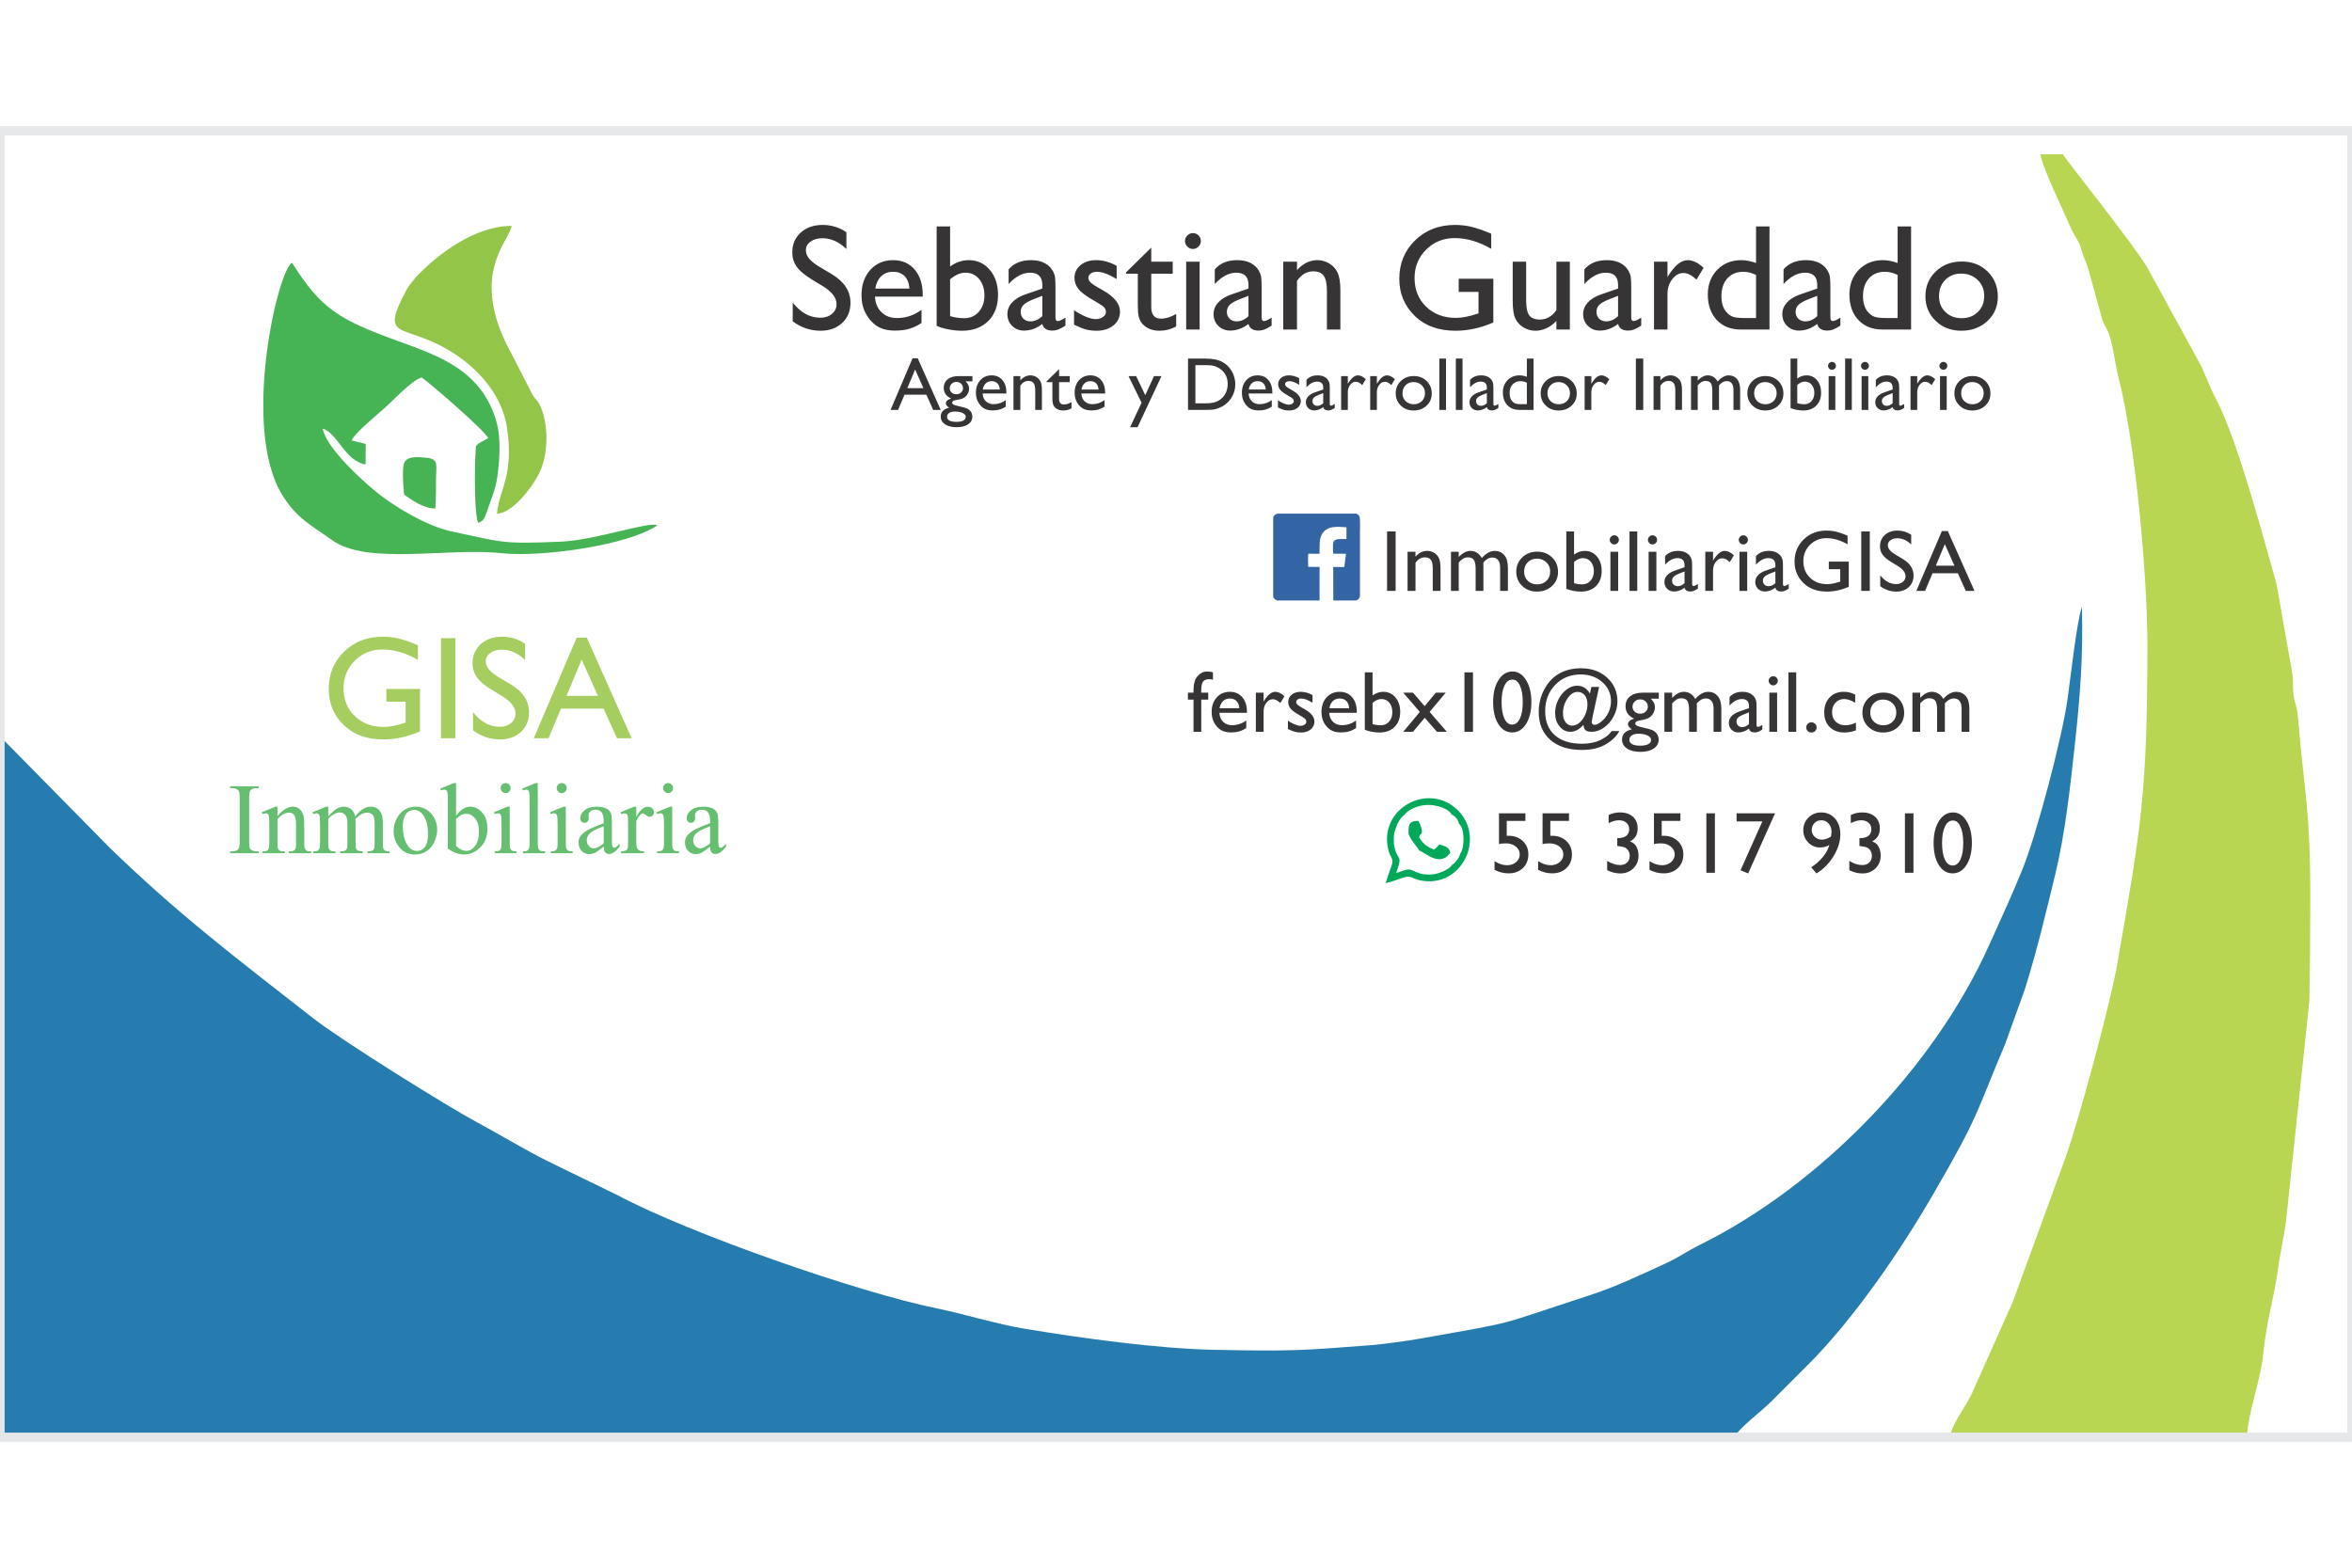 <?xml version="1.0" encoding="UTF-8"?>
<!DOCTYPE svg PUBLIC "-//W3C//DTD SVG 1.1//EN" "http://www.w3.org/Graphics/SVG/1.1/DTD/svg11.dtd">
<!-- Creator: CorelDRAW 2017 -->
<svg xmlns="http://www.w3.org/2000/svg" xml:space="preserve" width="50.8mm" height="33.867mm" version="1.1" style="shape-rendering:geometricPrecision; text-rendering:geometricPrecision; image-rendering:optimizeQuality; fill-rule:evenodd; clip-rule:evenodd"
viewBox="0 0 5079.98 3386.66"
 xmlns:xlink="http://www.w3.org/1999/xlink">
 <defs>
  <style type="text/css">
   <![CDATA[
    .str0 {stroke:#E6E7E8;stroke-width:20;stroke-miterlimit:22.926}
    .fil8 {fill:none}
    .fil5 {fill:#373435}
    .fil4 {fill:#00A859}
    .fil0 {fill:#267CAF}
    .fil9 {fill:#3364A3}
    .fil2 {fill:#46B454}
    .fil7 {fill:#66BE70}
    .fil3 {fill:#92C548}
    .fil6 {fill:#A6CD60}
    .fil1 {fill:#B8D652}
   ]]>
  </style>
 </defs>
 <g id="Capa_x0020_1">
  <path class="fil0" d="M7.69 1598.5l0 1507.37 3736.67 0c15.28,-24.33 53.7,-51.28 82.25,-79.12l80.57 -80.67c97.7,-98.64 196.48,-242.1 269.46,-368.3 99.16,-171.45 88.36,-166.35 154.35,-322.89l42.2 -117.2c27.23,-87.16 44.95,-162.85 66.03,-249.67 21.13,-87.03 32.11,-187.55 42.16,-279.68 11.07,-101.38 18.27,-190.2 15.23,-297.59 -11.28,32.86 -24.52,153.42 -30.81,198.17 -12.25,86.98 -66.92,292.9 -97.58,368.99 -22.62,56.15 -48.2,110.37 -70.37,160.28 -119.13,268.21 -367.43,522.85 -626.64,651.15 -28.87,14.29 -44.86,26.79 -74.79,40.48 -54.58,24.98 -106.24,49.89 -164.77,68.89 -209.72,68.08 -141.83,53.48 -366.6,93.43 -23.07,4.11 -77.74,11.76 -101.65,13.62 -152.99,11.87 -172.94,13.44 -338.41,10.25 -126.48,-2.44 -289.57,-25.26 -414.06,-45.94 -57.44,-9.55 -131.54,-32.27 -186.19,-43.29 -167.56,-33.8 -533.88,-161.31 -689.66,-244.19l-156.67 -76.38c-51.61,-26.35 -98.38,-55.01 -146.08,-80.59 -65.59,-35.16 -293.95,-177.44 -356.55,-226.42 -157.85,-123.52 -290.65,-223.44 -440.2,-369.25l-227.89 -231.45z"/>
  <path class="fil1" d="M4211.25 3105.87l641.93 0c1.75,-54.98 29.28,-121.42 35.34,-182.9 7.04,-71.41 23.09,-117.38 32.35,-186.1 3.83,-28.42 10.83,-60.13 16.06,-93.4l50.93 -480.26c1.49,-72.27 1.88,-143.98 2.04,-216.28 0.44,-200.91 -12.43,-227.06 -26.8,-399.6 -1.79,-21.46 -7.08,-28.2 -9.33,-45.67 -2.4,-18.56 0.18,-33.94 -3.87,-53.35l-32.82 -186.03c-28.76,-101.2 -84.46,-313.06 -130.99,-400.59 -13.99,-26.3 -20.63,-48.81 -34.68,-76.16l-113.86 -208.17c-31.01,-51.67 -180.11,-238.11 -181.98,-244.06l-48.41 0c4.61,31.06 51.03,124.39 63.8,155.38 3.56,8.62 3.81,9.4 9.53,18.75 18.54,30.31 9.94,24.01 24.32,57.44 4.95,11.5 9.5,30.8 12.91,42.32l22.95 83.47c6.16,16.84 10.88,18.69 16.63,37.54 8.22,26.93 10.43,56.32 18.48,87.62 37.82,146.97 62.35,435.41 62.32,576.6 -0.08,324.15 -13.72,393.87 -65.07,690.28 -13.62,78.55 -80.61,330.6 -112.21,419.04l-114.37 313.08c-12.68,26.68 -22.45,51.08 -34.3,76.28l-49.72 111.45c-12.85,33 -46.62,70.46 -51.18,103.32z"/>
  <path class="fil2" d="M759.38 951.54c6.49,-16.06 55.54,-55.68 73.93,-72.35 16.19,-14.67 56.46,-57.88 77.46,-63.82 21.11,14.99 136.52,114.74 143.65,131.08l-20.77 11.48c-8.88,9.67 -4.78,1.47 -6.36,18.68 -2.59,28.13 -2.85,138.62 5.65,153 14.44,-6.29 12.24,-7.78 24.74,-41.6 5.46,-14.76 12.73,-35.08 15.28,-50.44 5.9,-35.49 9.4,-87.77 0.5,-121.91 -30.53,-117.16 -129.85,-148.2 -216.76,-179.95 -123.49,-45.11 -162.83,-67.61 -225.89,-167.98 -29.62,12.48 -111.1,356.11 -20.98,501.9 31.9,51.61 63.49,65.36 106.76,96.81 76.31,55.46 249.45,15.96 366.93,28.64 85.88,9.27 274.25,-17.31 336.42,-60.29 -17.59,-9.24 -132.79,32.06 -208.74,35.35 -128.44,5.55 -124.02,1.51 -233.45,-21.52 -58.33,-12.28 -129.82,-56.76 -166.82,-87.28 -31.45,-25.95 -105.82,-93.34 -113.93,-135.35 32.13,9.19 47.61,69.64 92.57,77.42l0.3 -44.4 -30.49 -7.47z"/>
  <path class="fil3" d="M1073.46 1110.12c37.19,-3.62 76.44,-60.05 89.52,-84.58 20.96,-39.31 23.45,-104.73 4.12,-148.15 -5.66,-12.7 -11.52,-15.37 -16.03,-22.93l-45.05 -87.95c-96.96,-173.1 -4.48,-246.25 -1,-278.47 -78.55,-0.21 -159.64,60.73 -206.57,110.47l-17.3 21.81c-35.36,65.89 -38.59,84.05 -4.95,96.39 19.2,7.05 31.58,10.61 52.06,19.11 77.39,32.13 153.9,100.9 166.84,188.27 15.55,105.02 -17.38,132.8 -21.64,186.03z"/>
  <path class="fil2" d="M872.93 1068.61c16.91,11.49 40.72,29.69 67.14,29.96 2.17,-22.39 1.38,-43.37 1.67,-65.82 0.38,-28.88 6.09,-41.32 -20.78,-43.92 -23.08,-2.24 -44.3,-3.74 -49.02,14.67 -3.25,12.66 -0.7,51.2 0.99,65.11z"/>
  <path class="fil4" d="M3014.65 1789.35c3.79,-12.43 11.45,-24.69 18.64,-29.02 8.25,-11.44 29.76,-21.28 50.83,-21.51 18.24,-0.19 45.56,7.61 51.09,20.93 7.67,3.27 13.3,9.41 15.98,19.68 12.36,9.68 12.85,51.29 2.65,65.01 -1.94,6.49 -4,9.7 -7.91,14.72 -1.15,1.48 -3.54,4.41 -4.99,5.71 -3.69,3.31 -2.06,1.97 -4.61,3.02 -3.27,4.87 -1.17,2.57 -5.63,6.48 -2.6,2.27 -4.19,3 -6.48,4.33 -14.77,8.56 -30.34,12.18 -48.75,9.97 -13.28,-1.6 -24.43,-9.27 -30.97,-10.24 -8.42,-1.25 -20.25,5.95 -28.93,7.1l5.14 -14.95c5.35,-19.08 -0.41,-15.44 -6.46,-31.28 -4.77,-15.11 -6,-35.37 0.4,-49.95zm-21.79 118.59c12.92,-3.2 25.33,-7.78 38.14,-12.06 17.42,-5.81 18.11,2.04 35.6,5.77 89.2,19.06 143.58,-90.37 81.94,-151.37 -63.16,-62.5 -172.74,-3.41 -149.66,86.72 4.62,18.04 12.76,16.7 6.06,35.11 -4.34,11.94 -8.78,24.08 -12.08,35.83z"/>
  <path class="fil4" d="M3042.37 1801.66c6.22,16.07 16.78,24.79 22.79,35.39 14.73,5.99 43.17,34.55 65.07,7.92l2.24 -2.86c-2.75,-9.53 -5.17,-12.74 -23.9,-17.94 -4.81,5.67 -4.66,6.33 -11.4,11.27 -16.32,-6.82 -24.26,-12.89 -32.22,-27.26 3.43,-10.13 5.75,-2.74 6.22,-12.85 0.17,-3.87 -3.1,-10.96 -4.37,-15.52l-3.4 -6.52c-19.87,-0.08 -21.78,7.71 -21.03,28.37z"/>
  <path class="fil5" d="M1777.55 618.37l-24.21 -14.69c-15.24,-9.31 -26.07,-18.44 -32.49,-27.42 -6.43,-8.98 -9.63,-19.38 -9.63,-31.08 0,-17.57 6.09,-31.83 18.28,-42.82 12.13,-10.94 27.97,-16.44 47.4,-16.44 18.6,0 35.7,5.23 51.2,15.73l0 36.24c-16.05,-15.5 -33.3,-23.23 -51.8,-23.23 -10.39,0 -18.94,2.39 -25.63,7.23 -6.7,4.85 -10.07,10.99 -10.07,18.51 0,6.69 2.45,12.95 7.4,18.77 4.95,5.82 12.9,11.97 23.84,18.39l24.32 14.42c27.15,16.27 40.76,37.01 40.76,62.09 0,17.9 -5.99,32.43 -17.96,43.64 -11.97,11.16 -27.48,16.77 -46.64,16.77 -21.98,0 -42.06,-6.8 -60.13,-20.36l0 -40.48c17.2,21.82 37.17,32.76 59.75,32.76 10.02,0 18.34,-2.78 24.98,-8.39 6.64,-5.6 9.96,-12.57 9.96,-21 0,-13.6 -9.79,-26.5 -29.33,-38.64zm215.44 22.32l-103.18 0c0.76,14.14 5.44,25.41 14.1,33.79 8.65,8.38 19.86,12.57 33.57,12.57 19.1,0 36.73,-5.88 52.89,-17.63l0 28.24c-8.92,5.93 -17.79,10.12 -26.55,12.68 -8.76,2.56 -19.05,3.81 -30.86,3.81 -16.16,0 -29.22,-3.38 -39.23,-10.07 -9.96,-6.69 -17.96,-15.73 -23.94,-27.1 -6.04,-11.32 -9.04,-24.48 -9.04,-39.4 0,-22.36 6.32,-40.54 18.99,-54.57 12.63,-13.99 29.07,-21.01 49.31,-21.01 19.42,0 34.99,6.8 46.57,20.4 11.6,13.56 17.37,31.79 17.37,54.64l0 3.65zm-102.52 -17.31l73.79 0c-0.77,-11.59 -4.2,-20.52 -10.34,-26.83 -6.21,-6.26 -14.48,-9.41 -24.87,-9.41 -10.45,0 -18.94,3.15 -25.58,9.41 -6.64,6.31 -10.99,15.24 -13,26.83zm132.56 -134.19l29.05 0 0 86.52c12.57,-9.14 25.96,-13.71 40.22,-13.71 18.55,0 33.79,7.02 45.6,21.06 11.81,14.04 17.69,32.05 17.69,54.03 0,23.62 -7.03,42.45 -21.12,56.43 -14.09,13.99 -32.97,20.96 -56.59,20.96 -9.47,0 -19.43,-1.04 -29.88,-3.05 -10.5,-2.02 -18.83,-4.57 -24.97,-7.62l0 -214.62zm29.05 114.27l0 79.45c9.91,2.99 20.03,4.47 30.42,4.47 12.9,0 23.4,-4.57 31.51,-13.72 8.11,-9.14 12.19,-20.89 12.19,-35.26 0,-14.58 -3.81,-26.45 -11.37,-35.59 -7.62,-9.14 -17.52,-13.71 -29.77,-13.71 -10.83,0 -21.82,4.79 -32.98,14.36zm227.58 20.09l0 62.52c0,5.01 1.68,7.51 5.12,7.51 3.48,0 8.98,-2.5 16.43,-7.51l0 17.41c-6.53,4.14 -11.75,6.92 -15.73,8.44 -3.97,1.47 -8.1,2.23 -12.4,2.23 -12.35,0 -19.6,-4.79 -21.83,-14.31 -12.4,9.52 -25.57,14.31 -39.56,14.31 -10.23,0 -18.77,-3.38 -25.63,-10.18 -6.8,-6.74 -10.23,-15.29 -10.23,-25.52 0,-9.3 3.32,-17.57 9.96,-24.87 6.64,-7.34 16.11,-13.11 28.3,-17.41l37.16 -12.79 0 -7.83c0,-17.64 -8.81,-26.45 -26.5,-26.45 -15.89,0 -31.29,8.16 -46.3,24.49l0 -31.67c11.26,-13.28 27.47,-19.92 48.59,-19.92 15.83,0 28.57,4.14 38.09,12.46 3.21,2.67 6.09,6.2 8.65,10.66 2.56,4.41 4.14,8.82 4.84,13.23 0.72,4.46 1.04,12.84 1.04,25.2zm-28.41 59.36l0 -43.85 -19.47 7.56c-9.97,3.92 -16.93,7.89 -21.06,11.92 -4.09,4.02 -6.16,9.03 -6.16,15.01 0,6.1 1.96,11.05 5.83,14.91 3.92,3.87 8.92,5.77 15.13,5.77 9.25,0 17.84,-3.75 25.73,-11.32zm68.52 18.45l0 -31.29c8.16,5.71 16.53,10.39 25.14,13.93 8.54,3.54 15.72,5.34 21.6,5.34 6.04,0 11.26,-1.48 15.62,-4.47 4.35,-2.99 6.53,-6.53 6.53,-10.72 0,-4.24 -1.42,-7.78 -4.25,-10.61 -2.77,-2.78 -8.87,-6.86 -18.23,-12.19 -18.72,-10.45 -30.96,-19.37 -36.73,-26.77 -5.82,-7.4 -8.71,-15.51 -8.71,-24.22 0,-11.31 4.35,-20.51 13.12,-27.64 8.76,-7.13 20.08,-10.72 33.84,-10.72 14.37,0 29.06,4.03 44.14,12.13l0 28.68c-17.2,-10.44 -31.29,-15.67 -42.23,-15.67 -5.66,0 -10.17,1.2 -13.66,3.64 -3.43,2.4 -5.17,5.61 -5.17,9.58 0,3.43 1.58,6.7 4.74,9.8 3.15,3.1 8.65,6.85 16.54,11.21l10.34 5.93c24.43,13.82 36.62,29.17 36.62,45.98 0,12.03 -4.68,21.88 -14.09,29.6 -9.42,7.73 -21.5,11.6 -36.24,11.6 -8.71,0 -16.49,-0.93 -23.3,-2.78 -6.8,-1.9 -15.34,-5.33 -25.62,-10.34zm112.26 -112.86l54.52 -53.6 0 30.37 46.37 0 0 26.11 -46.37 0 0 71.83c0,16.76 6.97,25.14 20.9,25.14 10.4,0 21.39,-3.37 32.98,-10.12l0 26.89c-11.16,6.25 -23.35,9.36 -36.51,9.36 -13.29,0 -24.39,-3.87 -33.2,-11.65 -2.78,-2.34 -5.06,-4.95 -6.86,-7.89 -1.79,-2.94 -3.32,-6.75 -4.51,-11.48 -1.26,-4.73 -1.85,-13.72 -1.85,-27.05l0 -65.03 -25.47 0 0 -2.88zm144.25 -84.94c4.8,0 8.88,1.63 12.25,4.95 3.43,3.26 5.12,7.34 5.12,12.07 0,4.69 -1.69,8.77 -5.12,12.14 -3.37,3.43 -7.45,5.12 -12.25,5.12 -4.46,0 -8.43,-1.74 -11.8,-5.17 -3.43,-3.48 -5.12,-7.51 -5.12,-12.09 0,-4.45 1.69,-8.37 5.12,-11.85 3.37,-3.44 7.34,-5.17 11.8,-5.17zm-14.3 61.71l29.05 0 0 146.59 -29.05 0 0 -146.59zm162.98 58.28l0 62.52c0,5.01 1.68,7.51 5.11,7.51 3.48,0 8.98,-2.5 16.43,-7.51l0 17.41c-6.53,4.14 -11.75,6.92 -15.72,8.44 -3.98,1.47 -8.11,2.23 -12.41,2.23 -12.35,0 -19.59,-4.79 -21.82,-14.31 -12.41,9.52 -25.58,14.31 -39.56,14.31 -10.23,0 -18.78,-3.38 -25.63,-10.18 -6.8,-6.74 -10.23,-15.29 -10.23,-25.52 0,-9.3 3.32,-17.57 9.96,-24.87 6.63,-7.34 16.1,-13.11 28.29,-17.41l37.17 -12.79 0 -7.83c0,-17.64 -8.82,-26.45 -26.5,-26.45 -15.89,0 -31.29,8.16 -46.31,24.49l0 -31.67c11.26,-13.28 27.48,-19.92 48.6,-19.92 15.83,0 28.56,4.14 38.08,12.46 3.22,2.67 6.1,6.2 8.66,10.66 2.55,4.41 4.13,8.82 4.84,13.23 0.71,4.46 1.04,12.84 1.04,25.2zm-28.41 59.36l0 -43.85 -19.48 7.56c-9.96,3.92 -16.93,7.89 -21.06,11.92 -4.08,4.02 -6.15,9.03 -6.15,15.01 0,6.1 1.96,11.05 5.82,14.91 3.92,3.87 8.93,5.77 15.13,5.77 9.25,0 17.85,-3.75 25.74,-11.32zm104.75 -117.64l0 18.28c12.95,-14.37 27.7,-21.55 44.13,-21.55 9.15,0 17.64,2.39 25.53,7.13 7.83,4.73 13.82,11.21 17.9,19.48 4.08,8.27 6.15,21.33 6.15,39.24l0 84.01 -29.06 0 0 -83.8c0,-15.02 -2.28,-25.79 -6.86,-32.21 -4.57,-6.48 -12.19,-9.69 -22.91,-9.69 -13.71,0 -25.3,6.85 -34.88,20.57l0 105.13 -29.71 0 0 -146.59 29.71 0zm349.31 36.89l74.77 0 0 94.47c-27.43,11.91 -54.64,17.85 -81.63,17.85 -36.84,0 -66.34,-10.78 -88.37,-32.33 -22.04,-21.6 -33.09,-48.16 -33.09,-79.77 0,-33.36 11.43,-61.11 34.23,-83.26 22.85,-22.15 51.48,-33.2 85.92,-33.2 12.52,0 24.38,1.36 35.65,4.08 11.26,2.67 25.52,7.62 42.72,14.86l0 32.65c-26.56,-15.45 -52.9,-23.18 -79.02,-23.18 -24.32,0 -44.84,8.33 -61.49,24.92 -16.71,16.6 -25.03,37.01 -25.03,61.17 0,25.35 8.32,46.09 25.03,62.2 16.65,16.05 38.09,24.1 64.32,24.1 12.74,0 27.97,-2.94 45.71,-8.76l3.05 -0.98 0 -46.41 -42.77 0 0 -28.41zm210.97 109.7l0 -18.66c-6.2,6.69 -13.22,11.92 -21.17,15.67 -7.94,3.76 -15.89,5.61 -23.78,5.61 -9.25,0 -17.85,-2.29 -25.68,-6.92 -7.84,-4.62 -13.72,-10.93 -17.74,-18.82 -3.97,-7.95 -5.98,-21.06 -5.98,-39.46l0 -84.01 29.05 0 0 83.64c0,15.39 2.23,26.11 6.64,32.26 4.41,6.1 12.19,9.14 23.29,9.14 13.88,0 25.69,-6.74 35.37,-20.24l0 -104.8 29.06 0 0 146.59 -29.06 0zm161.63 -88.31l0 62.52c0,5.01 1.68,7.51 5.11,7.51 3.48,0 8.98,-2.5 16.43,-7.51l0 17.41c-6.53,4.14 -11.75,6.92 -15.72,8.44 -3.98,1.47 -8.11,2.23 -12.41,2.23 -12.35,0 -19.59,-4.79 -21.82,-14.31 -12.41,9.52 -25.58,14.31 -39.56,14.31 -10.23,0 -18.78,-3.38 -25.63,-10.18 -6.81,-6.74 -10.23,-15.29 -10.23,-25.52 0,-9.3 3.32,-17.57 9.95,-24.87 6.64,-7.34 16.11,-13.11 28.3,-17.41l37.17 -12.79 0 -7.83c0,-17.64 -8.82,-26.45 -26.5,-26.45 -15.89,0 -31.29,8.16 -46.31,24.49l0 -31.67c11.26,-13.28 27.48,-19.92 48.59,-19.92 15.84,0 28.57,4.14 38.09,12.46 3.21,2.67 6.1,6.2 8.66,10.66 2.55,4.41 4.13,8.82 4.84,13.23 0.71,4.46 1.04,12.84 1.04,25.2zm-28.41 59.36l0 -43.85 -19.48 7.56c-9.96,3.92 -16.93,7.89 -21.06,11.92 -4.08,4.02 -6.15,9.03 -6.15,15.01 0,6.1 1.96,11.05 5.82,14.91 3.92,3.87 8.93,5.77 15.13,5.77 9.25,0 17.85,-3.75 25.74,-11.32zm106.71 -117.64l0 33.24 1.58 -2.55c14.03,-22.64 28.08,-33.96 42.17,-33.96 10.94,0 22.37,5.55 34.28,16.6l-15.34 25.52c-10.07,-9.58 -19.43,-14.37 -28.08,-14.37 -9.36,0 -17.47,4.47 -24.32,13.44 -6.86,8.93 -10.29,19.54 -10.29,31.79l0 76.88 -29.06 0 0 -146.59 29.06 0zm191.28 -76.08l29.06 0 0 222.67 -61.98 0c-21.66,0 -38.97,-6.85 -51.86,-20.56 -12.9,-13.72 -19.38,-32.11 -19.38,-55.18 0,-21.56 6.81,-39.3 20.36,-53.23 13.54,-13.93 30.85,-20.89 51.91,-20.89 9.8,0 20.41,2.06 31.89,6.15l0 -78.96zm0 197.86l0 -93.05c-9.04,-4.58 -18.17,-6.86 -27.43,-6.86 -14.47,0 -25.95,4.73 -34.5,14.2 -8.54,9.47 -12.84,22.26 -12.84,38.31 0,15.13 3.7,26.78 11.16,34.94 4.46,4.9 9.19,8.22 14.2,9.9 5.01,1.69 13.99,2.56 26.94,2.56l22.47 0zm160.59 -63.5l0 62.52c0,5.01 1.68,7.51 5.11,7.51 3.48,0 8.98,-2.5 16.43,-7.51l0 17.41c-6.53,4.14 -11.75,6.92 -15.72,8.44 -3.98,1.47 -8.11,2.23 -12.41,2.23 -12.35,0 -19.59,-4.79 -21.82,-14.31 -12.41,9.52 -25.58,14.31 -39.56,14.31 -10.23,0 -18.78,-3.38 -25.64,-10.18 -6.8,-6.74 -10.22,-15.29 -10.22,-25.52 0,-9.3 3.32,-17.57 9.95,-24.87 6.64,-7.34 16.11,-13.11 28.3,-17.41l37.17 -12.79 0 -7.83c0,-17.64 -8.82,-26.45 -26.5,-26.45 -15.89,0 -31.3,8.16 -46.31,24.49l0 -31.67c11.26,-13.28 27.48,-19.92 48.59,-19.92 15.84,0 28.57,4.14 38.09,12.46 3.21,2.67 6.1,6.2 8.65,10.66 2.56,4.41 4.14,8.82 4.85,13.23 0.71,4.46 1.04,12.84 1.04,25.2zm-28.41 59.36l0 -43.85 -19.48 7.56c-9.96,3.92 -16.93,7.89 -21.06,11.92 -4.08,4.02 -6.15,9.03 -6.15,15.01 0,6.1 1.96,11.05 5.82,14.91 3.92,3.87 8.93,5.77 15.13,5.77 9.25,0 17.85,-3.75 25.74,-11.32zm173.64 -193.72l29.06 0 0 222.67 -61.98 0c-21.66,0 -38.96,-6.85 -51.86,-20.56 -12.9,-13.72 -19.37,-32.11 -19.37,-55.18 0,-21.56 6.8,-39.3 20.35,-53.23 13.55,-13.93 30.85,-20.89 51.91,-20.89 9.8,0 20.41,2.06 31.89,6.15l0 -78.96zm0 197.86l0 -93.05c-9.03,-4.58 -18.17,-6.86 -27.42,-6.86 -14.48,0 -25.96,4.73 -34.51,14.2 -8.54,9.47 -12.84,22.26 -12.84,38.31 0,15.13 3.7,26.78 11.16,34.94 4.46,4.9 9.19,8.22 14.2,9.9 5.01,1.69 13.99,2.56 26.94,2.56l22.47 0zm138.6 -122.11c22.37,0 40.87,7.18 55.67,21.6 14.75,14.42 22.15,32.49 22.15,54.31 0,21.11 -7.51,38.69 -22.48,52.67 -14.96,13.99 -33.84,20.96 -56.59,20.96 -21.99,0 -40.38,-7.08 -55.18,-21.28 -14.75,-14.2 -22.15,-31.94 -22.15,-53.17 0,-21.49 7.46,-39.34 22.42,-53.65 14.91,-14.31 33.63,-21.44 56.16,-21.44zm-1.52 26.12c-13.93,0 -25.36,4.57 -34.29,13.71 -8.92,9.14 -13.38,20.79 -13.38,34.94 0,14.04 4.57,25.46 13.71,34.34 9.14,8.86 20.9,13.33 35.26,13.33 14.26,0 25.9,-4.52 34.99,-13.5 9.09,-8.98 13.66,-20.46 13.66,-34.5 0,-13.93 -4.73,-25.47 -14.2,-34.61 -9.47,-9.14 -21.39,-13.71 -35.75,-13.71z"/>
  <path class="fil5" d="M1971 773.99l11.16 0 49.67 111.49 -16.25 0 -14.74 -32.83 -47.26 0 -13.84 32.83 -16.31 0 47.57 -111.49zm23.51 64.52l-18.02 -40.17 -16.77 40.17 34.79 0zm43.82 -0.74c0,-7.8 2.85,-13.94 8.53,-18.47 5.69,-4.52 13.47,-6.8 23.3,-6.8l30.09 0 0 11.22 -14.76 0c2.84,2.92 4.85,5.58 5.96,7.96 1.11,2.39 1.65,5.12 1.65,8.21 0,3.82 -1.08,7.55 -3.25,11.24 -2.17,3.71 -4.95,6.53 -8.37,8.48 -3.41,1.97 -9.02,3.52 -16.79,4.68 -5.45,0.81 -8.15,2.68 -8.15,5.66 0,1.69 1.02,3.09 3.06,4.17 2.03,1.09 5.71,2.2 11.05,3.36 8.93,1.98 14.68,3.5 17.25,4.61 2.57,1.14 4.88,2.71 6.96,4.77 3.5,3.52 5.23,7.91 5.23,13.19 0,6.93 -3.09,12.49 -9.23,16.6 -6.18,4.15 -14.41,6.2 -24.74,6.2 -10.42,0 -18.74,-2.08 -24.97,-6.22 -6.2,-4.17 -9.32,-9.73 -9.32,-16.74 0,-9.89 6.13,-16.28 18.37,-19.13 -4.88,-3.14 -7.32,-6.23 -7.32,-9.32 0,-2.32 1.03,-4.44 3.12,-6.34 2.08,-1.89 4.9,-3.3 8.42,-4.22 -10.72,-4.77 -16.09,-12.46 -16.09,-23.11zm27.14 -12.75c-3.93,0 -7.26,1.32 -9.99,3.98 -2.76,2.68 -4.15,5.85 -4.15,9.59 0,3.76 1.36,6.91 4.07,9.37 2.68,2.46 6.09,3.71 10.24,3.71 4.09,0 7.47,-1.27 10.21,-3.79 2.73,-2.52 4.09,-5.69 4.09,-9.46 0,-3.81 -1.38,-7.01 -4.14,-9.58 -2.74,-2.55 -6.18,-3.82 -10.33,-3.82zm-3.41 64.01c-4.84,0 -8.83,1.02 -11.95,3.08 -3.08,2.06 -4.62,4.72 -4.62,7.94 0,7.5 6.76,11.27 20.31,11.27 6.39,0 11.35,-0.95 14.87,-2.82 3.52,-1.87 5.28,-4.52 5.28,-7.96 0,-3.39 -2.22,-6.15 -6.66,-8.29 -4.44,-2.17 -10.19,-3.22 -17.23,-3.22zm111.63 -38.98l-51.36 0c0.38,7.04 2.71,12.64 7.02,16.82 4.3,4.17 9.88,6.26 16.71,6.26 9.5,0 18.28,-2.93 26.32,-8.78l0 14.06c-4.44,2.95 -8.85,5.03 -13.21,6.31 -4.36,1.27 -9.48,1.9 -15.36,1.9 -8.05,0 -14.54,-1.69 -19.53,-5.02 -4.96,-3.33 -8.94,-7.83 -11.92,-13.49 -3.01,-5.63 -4.49,-12.19 -4.49,-19.61 0,-11.13 3.14,-20.18 9.45,-27.17 6.28,-6.96 14.46,-10.45 24.54,-10.45 9.67,0 17.42,3.39 23.19,10.16 5.77,6.74 8.64,15.81 8.64,27.19l0 1.82zm-51.03 -8.62l36.73 0c-0.38,-5.77 -2.09,-10.21 -5.15,-13.35 -3.09,-3.12 -7.2,-4.69 -12.38,-4.69 -5.2,0 -9.43,1.57 -12.73,4.69 -3.31,3.14 -5.47,7.58 -6.47,13.35zm81.1 -28.93l0 9.1c6.44,-7.15 13.78,-10.72 21.96,-10.72 4.55,0 8.78,1.19 12.7,3.55 3.9,2.35 6.88,5.58 8.92,9.7 2.03,4.11 3.06,10.61 3.06,19.53l0 41.82 -14.46 0 0 -41.72c0,-7.48 -1.15,-12.84 -3.42,-16.03 -2.27,-3.23 -6.07,-4.82 -11.4,-4.82 -6.83,0 -12.6,3.41 -17.36,10.24l0 52.33 -14.8 0 0 -72.98 14.8 0zm56.55 11.57l27.14 -26.68 0 15.11 23.08 0 0 13 -23.08 0 0 35.76c0,8.34 3.47,12.51 10.4,12.51 5.18,0 10.65,-1.68 16.42,-5.04l0 13.39c-5.55,3.11 -11.62,4.65 -18.18,4.65 -6.61,0 -12.13,-1.92 -16.52,-5.79 -1.38,-1.17 -2.52,-2.46 -3.41,-3.93 -0.89,-1.46 -1.65,-3.35 -2.25,-5.71 -0.62,-2.36 -0.92,-6.83 -0.92,-13.47l0 -32.37 -12.68 0 0 -1.43zm126.61 25.98l-51.36 0c0.38,7.04 2.71,12.64 7.02,16.82 4.3,4.17 9.88,6.26 16.71,6.26 9.5,0 18.28,-2.93 26.32,-8.78l0 14.06c-4.44,2.95 -8.85,5.03 -13.21,6.31 -4.36,1.27 -9.48,1.9 -15.36,1.9 -8.05,0 -14.54,-1.69 -19.53,-5.02 -4.96,-3.33 -8.94,-7.83 -11.92,-13.49 -3.01,-5.63 -4.49,-12.19 -4.49,-19.61 0,-11.13 3.14,-20.18 9.45,-27.17 6.29,-6.96 14.46,-10.45 24.54,-10.45 9.67,0 17.42,3.39 23.19,10.16 5.77,6.74 8.64,15.81 8.64,27.19l0 1.82zm-51.03 -8.62l36.73 0c-0.38,-5.77 -2.09,-10.21 -5.15,-13.35 -3.09,-3.12 -7.2,-4.69 -12.38,-4.69 -5.2,0 -9.43,1.57 -12.73,4.69 -3.31,3.14 -5.47,7.58 -6.47,13.35zm156.61 -28.93l16.12 0 -51.65 110.35 -16.12 0 24.76 -52.9 -28.17 -57.45 16.44 0 19.69 41.2 18.93 -41.2zm73.46 72.98l0 -110.84 37.43 0c15.12,0 27.06,2.27 35.87,6.8 8.78,4.52 15.79,11.18 20.96,19.96 5.21,8.8 7.8,18.39 7.8,28.77 0,7.42 -1.43,14.51 -4.28,21.29 -2.86,6.79 -6.96,12.75 -12.24,17.87 -5.42,5.31 -11.7,9.32 -18.85,12 -4.17,1.66 -8.02,2.76 -11.51,3.3 -3.49,0.57 -10.19,0.85 -20.04,0.85l-35.14 0zm35.81 -96.71l-19.88 0 0 82.57 20.34 0c7.97,0 14.14,-0.55 18.53,-1.63 4.42,-1.08 8.07,-2.47 11.03,-4.14 2.92,-1.66 5.63,-3.72 8.07,-6.15 7.83,-7.94 11.75,-17.99 11.75,-30.12 0,-11.92 -4.04,-21.64 -12.08,-29.15 -2.98,-2.81 -6.37,-5.12 -10.21,-6.93 -3.84,-1.79 -7.5,-2.98 -10.95,-3.58 -3.43,-0.57 -8.96,-0.87 -16.6,-0.87zm146.38 61.28l-51.36 0c0.38,7.04 2.71,12.64 7.02,16.82 4.31,4.17 9.89,6.26 16.71,6.26 9.51,0 18.28,-2.93 26.33,-8.78l0 14.06c-4.44,2.95 -8.86,5.03 -13.22,6.31 -4.36,1.27 -9.48,1.9 -15.35,1.9 -8.05,0 -14.55,-1.69 -19.53,-5.02 -4.97,-3.33 -8.95,-7.83 -11.93,-13.49 -3,-5.63 -4.49,-12.19 -4.49,-19.61 0,-11.13 3.14,-20.18 9.45,-27.17 6.29,-6.96 14.47,-10.45 24.54,-10.45 9.67,0 17.42,3.39 23.19,10.16 5.77,6.74 8.64,15.81 8.64,27.19l0 1.82zm-51.03 -8.62l36.73 0c-0.38,-5.77 -2.09,-10.21 -5.15,-13.35 -3.09,-3.12 -7.2,-4.69 -12.38,-4.69 -5.2,0 -9.42,1.57 -12.73,4.69 -3.3,3.14 -5.47,7.58 -6.47,13.35zm63.06 38.82l0 -15.58c4.06,2.85 8.23,5.18 12.51,6.94 4.25,1.76 7.83,2.65 10.76,2.65 3,0 5.6,-0.73 7.77,-2.22 2.17,-1.49 3.25,-3.25 3.25,-5.34 0,-2.11 -0.71,-3.87 -2.11,-5.28 -1.38,-1.38 -4.42,-3.41 -9.08,-6.06 -9.32,-5.21 -15.41,-9.65 -18.28,-13.33 -2.9,-3.69 -4.33,-7.72 -4.33,-12.06 0,-5.63 2.16,-10.21 6.52,-13.76 4.36,-3.54 10,-5.33 16.85,-5.33 7.15,0 14.47,2 21.97,6.04l0 14.27c-8.56,-5.2 -15.58,-7.8 -21.02,-7.8 -2.82,0 -5.07,0.6 -6.8,1.82 -1.71,1.19 -2.57,2.79 -2.57,4.76 0,1.71 0.78,3.33 2.35,4.88 1.58,1.55 4.31,3.42 8.24,5.58l5.14 2.96c12.17,6.88 18.24,14.51 18.24,22.88 0,5.99 -2.34,10.89 -7.02,14.74 -4.69,3.84 -10.7,5.76 -18.04,5.76 -4.34,0 -8.21,-0.45 -11.59,-1.37 -3.39,-0.95 -7.65,-2.66 -12.76,-5.15zm111.95 -38.74l0 31.12c0,2.5 0.84,3.75 2.55,3.75 1.73,0 4.46,-1.25 8.18,-3.75l0 8.67c-3.26,2.06 -5.86,3.44 -7.83,4.2 -1.98,0.73 -4.04,1.12 -6.18,1.12 -6.14,0 -9.75,-2.39 -10.86,-7.13 -6.18,4.74 -12.73,7.13 -19.69,7.13 -5.09,0 -9.35,-1.69 -12.76,-5.07 -3.38,-3.36 -5.09,-7.61 -5.09,-12.7 0,-4.64 1.65,-8.76 4.96,-12.39 3.3,-3.65 8.01,-6.52 14.08,-8.66l18.5 -6.37 0 -3.9c0,-8.78 -4.39,-13.16 -13.19,-13.16 -7.91,0 -15.58,4.06 -23.05,12.19l0 -15.77c5.6,-6.61 13.68,-9.91 24.19,-9.91 7.88,0 14.22,2.06 18.96,6.2 1.59,1.33 3.03,3.09 4.3,5.31 1.28,2.19 2.06,4.39 2.41,6.58 0.36,2.22 0.52,6.39 0.52,12.54zm-14.14 29.56l0 -21.84 -9.69 3.77c-4.97,1.95 -8.43,3.93 -10.49,5.93 -2.03,2 -3.06,4.5 -3.06,7.48 0,3.03 0.98,5.5 2.9,7.42 1.95,1.92 4.44,2.87 7.53,2.87 4.61,0 8.88,-1.87 12.81,-5.63zm53.12 -58.57l0 16.55 0.78 -1.27c6.99,-11.27 13.98,-16.9 21,-16.9 5.44,0 11.13,2.76 17.06,8.26l-7.64 12.7c-5.01,-4.76 -9.67,-7.15 -13.98,-7.15 -4.65,0 -8.69,2.22 -12.1,6.69 -3.41,4.45 -5.12,9.73 -5.12,15.82l0 38.28 -14.46 0 0 -72.98 14.46 0zm62.76 0l0 16.55 0.78 -1.27c7,-11.27 13.98,-16.9 21,-16.9 5.44,0 11.13,2.76 17.06,8.26l-7.63 12.7c-5.02,-4.76 -9.68,-7.15 -13.99,-7.15 -4.65,0 -8.69,2.22 -12.1,6.69 -3.41,4.45 -5.12,9.73 -5.12,15.82l0 38.28 -14.46 0 0 -72.98 14.46 0zm79.77 -0.16c11.13,0 20.34,3.58 27.71,10.75 7.34,7.18 11.02,16.17 11.02,27.04 0,10.5 -3.73,19.25 -11.19,26.22 -7.44,6.96 -16.84,10.42 -28.17,10.42 -10.94,0 -20.09,-3.52 -27.46,-10.59 -7.34,-7.06 -11.03,-15.9 -11.03,-26.46 0,-10.7 3.72,-19.58 11.16,-26.71 7.43,-7.12 16.74,-10.67 27.96,-10.67zm-0.76 13.01c-6.93,0 -12.62,2.27 -17.07,6.82 -4.44,4.55 -6.66,10.35 -6.66,17.39 0,6.99 2.28,12.68 6.83,17.09 4.55,4.42 10.4,6.64 17.55,6.64 7.1,0 12.89,-2.25 17.42,-6.72 4.52,-4.47 6.8,-10.19 6.8,-17.17 0,-6.94 -2.36,-12.68 -7.07,-17.23 -4.72,-4.55 -10.65,-6.82 -17.8,-6.82zm55.88 -50.71l14.46 0 0 110.84 -14.46 0 0 -110.84zm35.62 0l14.46 0 0 110.84 -14.46 0 0 -110.84zm81.12 66.87l0 31.12c0,2.5 0.84,3.75 2.55,3.75 1.73,0 4.46,-1.25 8.18,-3.75l0 8.67c-3.25,2.06 -5.86,3.44 -7.83,4.2 -1.98,0.73 -4.04,1.12 -6.18,1.12 -6.14,0 -9.75,-2.39 -10.86,-7.13 -6.18,4.74 -12.73,7.13 -19.69,7.13 -5.09,0 -9.35,-1.69 -12.76,-5.07 -3.38,-3.36 -5.09,-7.61 -5.09,-12.7 0,-4.64 1.65,-8.76 4.96,-12.39 3.3,-3.65 8.01,-6.52 14.08,-8.66l18.5 -6.37 0 -3.9c0,-8.78 -4.39,-13.16 -13.19,-13.16 -7.91,0 -15.58,4.06 -23.05,12.19l0 -15.77c5.6,-6.61 13.68,-9.91 24.19,-9.91 7.88,0 14.22,2.06 18.96,6.2 1.59,1.33 3.03,3.09 4.3,5.31 1.28,2.19 2.06,4.39 2.41,6.58 0.36,2.22 0.52,6.39 0.52,12.54zm-14.14 29.56l0 -21.84 -9.69 3.77c-4.97,1.95 -8.43,3.93 -10.49,5.93 -2.03,2 -3.06,4.5 -3.06,7.48 0,3.03 0.98,5.5 2.9,7.42 1.95,1.92 4.44,2.87 7.53,2.87 4.61,0 8.88,-1.87 12.81,-5.63zm86.44 -96.43l14.46 0 0 110.84 -30.85 0c-10.78,0 -19.39,-3.42 -25.82,-10.24 -6.42,-6.83 -9.64,-15.98 -9.64,-27.47 0,-10.72 3.39,-19.56 10.13,-26.49 6.75,-6.94 15.36,-10.4 25.84,-10.4 4.88,0 10.16,1.03 15.88,3.06l0 -39.3zm0 98.49l0 -46.32c-4.5,-2.28 -9.05,-3.42 -13.66,-3.42 -7.2,0 -12.92,2.36 -17.17,7.07 -4.25,4.72 -6.39,11.08 -6.39,19.07 0,7.53 1.84,13.33 5.55,17.39 2.22,2.44 4.58,4.09 7.07,4.93 2.49,0.84 6.96,1.28 13.41,1.28l11.19 0zm68.99 -60.79c11.13,0 20.34,3.58 27.71,10.75 7.34,7.18 11.02,16.17 11.02,27.04 0,10.5 -3.74,19.25 -11.19,26.22 -7.44,6.96 -16.85,10.42 -28.17,10.42 -10.94,0 -20.09,-3.52 -27.46,-10.59 -7.34,-7.06 -11.03,-15.9 -11.03,-26.46 0,-10.7 3.72,-19.58 11.16,-26.71 7.42,-7.12 16.74,-10.67 27.96,-10.67zm-0.76 13.01c-6.94,0 -12.62,2.27 -17.07,6.82 -4.44,4.55 -6.66,10.35 -6.66,17.39 0,6.99 2.28,12.68 6.83,17.09 4.55,4.42 10.4,6.64 17.55,6.64 7.1,0 12.89,-2.25 17.41,-6.72 4.53,-4.47 6.81,-10.19 6.81,-17.17 0,-6.94 -2.36,-12.68 -7.08,-17.23 -4.71,-4.55 -10.64,-6.82 -17.79,-6.82zm70.99 -12.85l0 16.55 0.79 -1.27c6.99,-11.27 13.98,-16.9 20.99,-16.9 5.45,0 11.13,2.76 17.07,8.26l-7.64 12.7c-5.01,-4.76 -9.67,-7.15 -13.98,-7.15 -4.66,0 -8.69,2.22 -12.11,6.69 -3.41,4.45 -5.12,9.73 -5.12,15.82l0 38.28 -14.46 0 0 -72.98 14.46 0zm96.19 -37.86l15.93 0 0 110.84 -15.93 0 0 -110.84zm52.98 37.86l0 9.1c6.45,-7.15 13.79,-10.72 21.97,-10.72 4.55,0 8.77,1.19 12.7,3.55 3.9,2.35 6.88,5.58 8.91,9.7 2.04,4.11 3.06,10.61 3.06,19.53l0 41.82 -14.46 0 0 -41.72c0,-7.48 -1.14,-12.84 -3.41,-16.03 -2.28,-3.23 -6.07,-4.82 -11.4,-4.82 -6.83,0 -12.6,3.41 -17.37,10.24l0 52.33 -14.79 0 0 -72.98 14.79 0zm126.61 19.97l0 53.01 -14.47 0 0 -40.77c0,-8.13 -1.08,-13.79 -3.25,-16.98 -2.17,-3.23 -5.95,-4.82 -11.37,-4.82 -3.01,0 -5.77,0.7 -8.29,2.11 -2.52,1.41 -5.4,3.87 -8.62,7.45l0 53.01 -14.46 0 0 -72.98 14.46 0 0 9.57c7.35,-7.45 14.55,-11.19 21.59,-11.19 9.24,0 16.42,4.44 21.48,13.33 7.72,-8.89 15.79,-13.33 24.22,-13.33 7.09,0 12.92,2.6 17.5,7.77 4.57,5.21 6.88,13.11 6.88,23.73l0 43.1 -14.47 0 0 -43.4c0,-6.09 -1.25,-10.75 -3.74,-14 -2.49,-3.23 -6.06,-4.85 -10.73,-4.85 -5.95,0 -11.53,3.09 -16.73,9.24zm100.38 -20.13c11.13,0 20.34,3.58 27.71,10.75 7.34,7.18 11.02,16.17 11.02,27.04 0,10.5 -3.74,19.25 -11.19,26.22 -7.44,6.96 -16.84,10.42 -28.17,10.42 -10.94,0 -20.09,-3.52 -27.46,-10.59 -7.34,-7.06 -11.03,-15.9 -11.03,-26.46 0,-10.7 3.72,-19.58 11.16,-26.71 7.42,-7.12 16.74,-10.67 27.96,-10.67zm-0.76 13.01c-6.93,0 -12.62,2.27 -17.07,6.82 -4.44,4.55 -6.66,10.35 -6.66,17.39 0,6.99 2.28,12.68 6.83,17.09 4.55,4.42 10.4,6.64 17.55,6.64 7.1,0 12.89,-2.25 17.41,-6.72 4.53,-4.47 6.81,-10.19 6.81,-17.17 0,-6.94 -2.36,-12.68 -7.08,-17.23 -4.71,-4.55 -10.64,-6.82 -17.79,-6.82zm54.91 -50.71l14.46 0 0 43.06c6.26,-4.55 12.92,-6.82 20.02,-6.82 9.23,0 16.82,3.49 22.69,10.48 5.88,6.99 8.81,15.96 8.81,26.9 0,11.75 -3.49,21.12 -10.51,28.09 -7.02,6.96 -16.41,10.42 -28.17,10.42 -4.71,0 -9.67,-0.51 -14.87,-1.51 -5.23,-1 -9.37,-2.27 -12.43,-3.79l0 -106.83zm14.46 56.88l0 39.55c4.93,1.49 9.97,2.22 15.14,2.22 6.42,0 11.65,-2.28 15.68,-6.83 4.04,-4.55 6.07,-10.4 6.07,-17.55 0,-7.26 -1.9,-13.17 -5.66,-17.72 -3.79,-4.55 -8.72,-6.82 -14.82,-6.82 -5.39,0 -10.86,2.38 -16.41,7.15zm74.9 -49.73c2.38,0 4.41,0.81 6.09,2.46 1.71,1.63 2.55,3.66 2.55,6.02 0,2.33 -0.84,4.36 -2.55,6.03 -1.68,1.71 -3.71,2.55 -6.09,2.55 -2.22,0 -4.2,-0.86 -5.88,-2.57 -1.71,-1.74 -2.55,-3.74 -2.55,-6.01 0,-2.22 0.84,-4.18 2.55,-5.91 1.68,-1.7 3.66,-2.57 5.88,-2.57zm-7.12 30.71l14.46 0 0 72.98 -14.46 0 0 -72.98zm35.61 -37.86l14.46 0 0 110.84 -14.46 0 0 -110.84zm42.74 7.15c2.38,0 4.42,0.81 6.09,2.46 1.71,1.63 2.55,3.66 2.55,6.02 0,2.33 -0.84,4.36 -2.55,6.03 -1.67,1.71 -3.71,2.55 -6.09,2.55 -2.22,0 -4.2,-0.86 -5.88,-2.57 -1.7,-1.74 -2.55,-3.74 -2.55,-6.01 0,-2.22 0.85,-4.18 2.55,-5.91 1.68,-1.7 3.66,-2.57 5.88,-2.57zm-7.12 30.71l14.46 0 0 72.98 -14.46 0 0 -72.98zm81.12 29.01l0 31.12c0,2.5 0.84,3.75 2.55,3.75 1.73,0 4.46,-1.25 8.18,-3.75l0 8.67c-3.26,2.06 -5.86,3.44 -7.83,4.2 -1.98,0.73 -4.04,1.12 -6.18,1.12 -6.15,0 -9.75,-2.39 -10.86,-7.13 -6.18,4.74 -12.73,7.13 -19.69,7.13 -5.09,0 -9.35,-1.69 -12.76,-5.07 -3.39,-3.36 -5.1,-7.61 -5.1,-12.7 0,-4.64 1.66,-8.76 4.97,-12.39 3.3,-3.65 8.01,-6.52 14.08,-8.66l18.5 -6.37 0 -3.9c0,-8.78 -4.39,-13.16 -13.19,-13.16 -7.91,0 -15.58,4.06 -23.05,12.19l0 -15.77c5.6,-6.61 13.67,-9.91 24.18,-9.91 7.89,0 14.23,2.06 18.96,6.2 1.6,1.33 3.04,3.09 4.31,5.31 1.28,2.19 2.06,4.39 2.41,6.58 0.36,2.22 0.52,6.39 0.52,12.54zm-14.14 29.56l0 -21.84 -9.7 3.77c-4.96,1.95 -8.42,3.93 -10.48,5.93 -2.03,2 -3.06,4.5 -3.06,7.48 0,3.03 0.97,5.5 2.9,7.42 1.95,1.92 4.44,2.87 7.53,2.87 4.6,0 8.88,-1.87 12.81,-5.63zm53.12 -58.57l0 16.55 0.78 -1.27c6.99,-11.27 13.98,-16.9 21,-16.9 5.44,0 11.13,2.76 17.06,8.26l-7.64 12.7c-5.01,-4.76 -9.67,-7.15 -13.98,-7.15 -4.65,0 -8.69,2.22 -12.1,6.69 -3.41,4.45 -5.12,9.73 -5.12,15.82l0 38.28 -14.47 0 0 -72.98 14.47 0zm56.37 -30.71c2.38,0 4.41,0.81 6.09,2.46 1.71,1.63 2.54,3.66 2.54,6.02 0,2.33 -0.83,4.36 -2.54,6.03 -1.68,1.71 -3.71,2.55 -6.09,2.55 -2.23,0 -4.2,-0.86 -5.88,-2.57 -1.71,-1.74 -2.55,-3.74 -2.55,-6.01 0,-2.22 0.84,-4.18 2.55,-5.91 1.68,-1.7 3.65,-2.57 5.88,-2.57zm-7.13 30.71l14.46 0 0 72.98 -14.46 0 0 -72.98zm70.18 -0.16c11.13,0 20.34,3.58 27.71,10.75 7.34,7.18 11.02,16.17 11.02,27.04 0,10.5 -3.73,19.25 -11.18,26.22 -7.45,6.96 -16.85,10.42 -28.18,10.42 -10.93,0 -20.09,-3.52 -27.46,-10.59 -7.34,-7.06 -11.03,-15.9 -11.03,-26.46 0,-10.7 3.72,-19.58 11.16,-26.71 7.43,-7.12 16.75,-10.67 27.96,-10.67zm-0.76 13.01c-6.93,0 -12.62,2.27 -17.06,6.82 -4.45,4.55 -6.66,10.35 -6.66,17.39 0,6.99 2.27,12.68 6.82,17.09 4.55,4.42 10.4,6.64 17.55,6.64 7.1,0 12.9,-2.25 17.42,-6.72 4.52,-4.47 6.8,-10.19 6.8,-17.17 0,-6.94 -2.36,-12.68 -7.07,-17.23 -4.72,-4.55 -10.65,-6.82 -17.8,-6.82z"/>
  <path class="fil6" d="M834.56 1488.31l72.58 0 0 91.71c-26.62,11.57 -53.03,17.33 -79.23,17.33 -35.77,0 -64.4,-10.46 -85.8,-31.38 -21.39,-20.97 -32.12,-46.75 -32.12,-77.45 0,-32.38 11.09,-59.32 33.23,-80.82 22.19,-21.5 49.98,-32.22 83.42,-32.22 12.15,0 23.66,1.32 34.6,3.96 10.94,2.58 24.78,7.39 41.47,14.42l0 31.69c-25.78,-15 -51.35,-22.5 -76.71,-22.5 -23.61,0 -43.53,8.08 -59.69,24.2 -16.22,16.11 -24.3,35.92 -24.3,59.37 0,24.62 8.08,44.75 24.3,60.38 16.16,15.59 36.97,23.41 62.44,23.41 12.36,0 27.15,-2.85 44.37,-8.51l2.96 -0.95 0 -45.06 -41.52 0 0 -27.58zm117.96 -109.67l31.07 0 0 216.17 -31.07 0 0 -216.17zm132.55 125.42l-23.51 -14.27c-14.79,-9.03 -25.31,-17.91 -31.54,-26.62 -6.23,-8.72 -9.35,-18.81 -9.35,-30.17 0,-17.06 5.92,-30.9 17.75,-41.57 11.78,-10.62 27.16,-15.95 46.01,-15.95 18.07,0 34.66,5.06 49.72,15.26l0 35.19c-15.59,-15.06 -32.34,-22.57 -50.3,-22.57 -10.09,0 -18.38,2.33 -24.88,7.03 -6.49,4.7 -9.77,10.68 -9.77,17.96 0,6.5 2.37,12.58 7.18,18.23 4.81,5.65 12.52,11.62 23.14,17.86l23.61 14c26.36,15.79 39.57,35.92 39.57,60.27 0,17.38 -5.81,31.49 -17.43,42.37 -11.63,10.83 -26.68,16.27 -45.27,16.27 -21.34,0 -40.84,-6.61 -58.38,-19.76l0 -39.3c16.69,21.18 36.08,31.8 58.01,31.8 9.72,0 17.8,-2.69 24.24,-8.13 6.45,-5.44 9.67,-12.21 9.67,-20.4 0,-13.2 -9.51,-25.72 -28.47,-37.5zm160.54 -126.68l21.77 0 96.88 217.43 -31.7 0 -28.74 -64.02 -92.18 0 -26.99 64.02 -31.8 0 92.76 -217.43zm45.85 125.83l-35.12 -78.34 -32.71 78.34 67.83 0z"/>
  <path class="fil7" d="M558.8 1839.2l0 3.92 -61.89 0 0 -3.92 5.12 0c5.99,0 10.32,-1.75 13.04,-5.2 1.71,-2.28 2.54,-7.74 2.54,-16.38l0 -93.48c0,-7.31 -0.47,-12.14 -1.38,-14.46 -0.72,-1.78 -2.18,-3.3 -4.39,-4.57 -3.13,-1.71 -6.4,-2.55 -9.81,-2.55l-5.12 0 0 -3.92 61.89 0 0 3.92 -5.2 0c-5.88,0 -10.16,1.74 -12.85,5.2 -1.78,2.28 -2.65,7.73 -2.65,16.38l0 93.48c0,7.3 0.47,12.13 1.37,14.46 0.7,1.78 2.18,3.3 4.48,4.58 3.04,1.7 6.24,2.54 9.65,2.54l5.2 0zm40.53 -76.09c11.41,-13.62 22.27,-20.45 32.58,-20.45 5.3,0 9.88,1.34 13.69,3.99 3.85,2.66 6.87,7.05 9.15,13.15 1.56,4.29 2.33,10.83 2.33,19.61l0 41.7c0,6.14 0.5,10.28 1.49,12.49 0.76,1.75 2.03,3.13 3.74,4.1 1.74,0.99 4.94,1.5 9.58,1.5l0 3.92 -48.15 0 0 -3.92 2.03 0c4.51,0 7.66,-0.69 9.48,-2.08 1.78,-1.37 3.05,-3.41 3.74,-6.06 0.29,-1.05 0.44,-4.4 0.44,-9.95l0 -40.13c0,-8.9 -1.17,-15.41 -3.45,-19.44 -2.29,-4.03 -6.14,-6.02 -11.59,-6.02 -8.39,0 -16.74,4.61 -25.06,13.87l0 51.72c0,6.57 0.4,10.61 1.16,12.16 1.02,2.04 2.4,3.53 4.14,4.51 1.75,0.94 5.27,1.42 10.61,1.42l0 3.92 -48.38 0 0 -3.92 2.15 0c4.97,0 8.31,-1.24 10.05,-3.75 1.75,-2.5 2.62,-7.3 2.62,-14.34l0 -36.18c0,-11.69 -0.26,-18.81 -0.8,-21.35 -0.55,-2.58 -1.34,-4.32 -2.44,-5.23 -1.09,-0.91 -2.57,-1.38 -4.39,-1.38 -2,0 -4.35,0.54 -7.11,1.59l-1.6 -3.91 29.42 -11.99 4.57 0 0 20.45zm109.61 0.4c7.05,-7.12 11.22,-11.23 12.5,-12.32 3.16,-2.68 6.57,-4.79 10.24,-6.28 3.67,-1.49 7.3,-2.25 10.9,-2.25 6.09,0 11.29,1.78 15.68,5.34 4.36,3.56 7.31,8.71 8.76,15.51 7.34,-8.58 13.51,-14.17 18.56,-16.86 5.04,-2.65 10.24,-3.99 15.58,-3.99 5.16,0 9.77,1.34 13.8,3.99 3.99,2.66 7.19,7.01 9.51,13.08 1.57,4.1 2.37,10.57 2.37,19.39l0 41.99c0,6.06 0.43,10.24 1.34,12.49 0.69,1.53 2,2.87 3.85,3.96 1.89,1.09 4.94,1.64 9.19,1.64l0 3.92 -47.72 0 0 -3.92 2.03 0c4.14,0 7.41,-0.8 9.73,-2.44 1.64,-1.13 2.8,-2.94 3.49,-5.41 0.29,-1.2 0.43,-4.61 0.43,-10.24l0 -41.95c0,-7.95 -0.94,-13.55 -2.86,-16.81 -2.8,-4.55 -7.23,-6.83 -13.37,-6.83 -3.74,0 -7.55,0.94 -11.37,2.83 -3.77,1.85 -8.39,5.37 -13.8,10.46l-0.22 1.2 0.44 4.57 0 46.53c0,6.61 0.36,10.75 1.09,12.38 0.76,1.6 2.14,2.98 4.18,4.07 2.03,1.09 5.52,1.64 10.42,1.64l0 3.92 -49.03 0 0 -3.92c5.34,0 9.01,-0.62 11,-1.9 2,-1.27 3.38,-3.19 4.14,-5.73 0.36,-1.2 0.55,-4.69 0.55,-10.46l0 -41.95c0,-7.95 -1.16,-13.69 -3.49,-17.21 -3.12,-4.58 -7.44,-6.87 -13.04,-6.87 -3.81,0 -7.59,1.05 -11.33,3.12 -5.85,3.13 -10.39,6.69 -13.55,10.61l0 52.3c0,6.36 0.44,10.46 1.31,12.38 0.87,1.89 2.18,3.31 3.93,4.29 1.7,0.94 5.19,1.42 10.46,1.42l0 3.92 -48.16 0 0 -3.92c4.46,0 7.59,-0.48 9.37,-1.42 1.77,-0.98 3.12,-2.47 4.06,-4.58 0.91,-2.07 1.38,-6.1 1.38,-12.09l0 -37.26c0,-10.68 -0.32,-17.58 -0.94,-20.71 -0.51,-2.36 -1.27,-3.96 -2.36,-4.83 -1.05,-0.9 -2.51,-1.34 -4.32,-1.34 -2,0 -4.36,0.54 -7.12,1.59l-1.6 -3.91 29.42 -11.99 4.57 0 0 20.85zm188.36 -20.85c14.78,0 26.62,5.59 35.55,16.81 7.59,9.56 11.4,20.56 11.4,32.98 0,8.72 -2.1,17.55 -6.28,26.48 -4.17,8.94 -9.95,15.69 -17.29,20.23 -7.37,4.54 -15.54,6.79 -24.54,6.79 -14.71,0 -26.41,-5.85 -35.06,-17.54 -7.29,-9.88 -10.96,-20.92 -10.96,-33.2 0,-8.93 2.22,-17.83 6.65,-26.66 4.43,-8.82 10.27,-15.36 17.54,-19.57 7.22,-4.22 14.89,-6.32 22.99,-6.32zm-3.31 6.97c-3.74,0 -7.52,1.13 -11.33,3.35 -3.78,2.25 -6.87,6.13 -9.19,11.73 -2.36,5.59 -3.52,12.78 -3.52,21.57 0,14.16 2.83,26.36 8.46,36.64 5.63,10.28 13.07,15.41 22.3,15.41 6.87,0 12.53,-2.84 17,-8.5 4.46,-5.67 6.72,-15.4 6.72,-29.2 0,-17.29 -3.75,-30.88 -11.19,-40.79 -5.01,-6.8 -11.44,-10.21 -19.25,-10.21zm91.02 12.86c9.41,-13.22 19.58,-19.83 30.47,-19.83 9.99,0 18.71,4.28 26.15,12.82 7.45,8.54 11.15,20.23 11.15,35.05 0,17.29 -5.73,31.23 -17.22,41.8 -9.87,9.08 -20.88,13.62 -33.01,13.62 -5.66,0 -11.4,-1.01 -17.25,-3.09 -5.88,-2.07 -11.84,-5.19 -17.94,-9.33l0 -100.68c0,-11.04 -0.26,-17.83 -0.8,-20.37 -0.55,-2.58 -1.38,-4.29 -2.5,-5.23 -1.17,-0.91 -2.58,-1.38 -4.29,-1.38 -2,0 -4.47,0.58 -7.48,1.7l-1.49 -3.92 29.42 -11.98 4.79 0 0 70.82zm0 6.75l0 58.15c3.63,3.52 7.37,6.21 11.22,8.03 3.85,1.78 7.81,2.69 11.88,2.69 6.43,0 12.46,-3.53 18.01,-10.61 5.56,-7.08 8.36,-17.36 8.36,-30.87 0,-12.46 -2.8,-22.01 -8.36,-28.69 -5.55,-6.68 -11.87,-10.03 -18.99,-10.03 -3.74,0 -7.52,0.95 -11.26,2.87 -2.83,1.42 -6.47,4.25 -10.86,8.46zm107.18 -77.57c2.94,0 5.49,1.05 7.59,3.12 2.07,2.11 3.12,4.65 3.12,7.59 0,2.98 -1.05,5.56 -3.12,7.66 -2.1,2.15 -4.65,3.2 -7.59,3.2 -2.97,0 -5.55,-1.05 -7.66,-3.2 -2.14,-2.1 -3.2,-4.68 -3.2,-7.66 0,-2.94 1.06,-5.48 3.13,-7.59 2.1,-2.07 4.68,-3.12 7.73,-3.12zm8.75 50.99l0 78.45c0,6.06 0.44,10.09 1.35,12.09 0.87,2.04 2.18,3.53 3.92,4.5 1.74,0.99 4.94,1.5 9.55,1.5l0 3.92 -47.29 0 0 -3.92c4.73,0 7.92,-0.48 9.52,-1.38 1.64,-0.91 2.91,-2.44 3.89,-4.55 0.94,-2.1 1.41,-6.17 1.41,-12.16l0 -37.7c0,-10.5 -0.32,-17.29 -0.94,-20.42 -0.51,-2.24 -1.27,-3.81 -2.36,-4.68 -1.05,-0.9 -2.51,-1.34 -4.33,-1.34 -1.99,0 -4.39,0.54 -7.22,1.59l-1.49 -3.91 29.31 -11.99 4.68 0zm60.55 -50.99l0 129.44c0,6.06 0.43,10.09 1.31,12.06 0.9,1.96 2.24,3.49 4.1,4.5 1.81,1.02 5.27,1.53 10.28,1.53l0 3.92 -47.73 0 0 -3.92c4.47,0 7.52,-0.48 9.15,-1.38 1.64,-0.91 2.91,-2.44 3.85,-4.55 0.91,-2.1 1.39,-6.17 1.39,-12.16l0 -88.69c0,-10.9 -0.26,-17.58 -0.73,-20.05 -0.51,-2.51 -1.31,-4.22 -2.4,-5.12 -1.09,-0.91 -2.51,-1.38 -4.21,-1.38 -1.82,0 -4.14,0.58 -6.97,1.7l-1.82 -3.92 28.98 -11.98 4.8 0zm51.78 0c2.95,0 5.49,1.05 7.6,3.12 2.07,2.11 3.12,4.65 3.12,7.59 0,2.98 -1.05,5.56 -3.12,7.66 -2.11,2.15 -4.65,3.2 -7.6,3.2 -2.97,0 -5.55,-1.05 -7.65,-3.2 -2.15,-2.1 -3.21,-4.68 -3.21,-7.66 0,-2.94 1.06,-5.48 3.13,-7.59 2.11,-2.07 4.69,-3.12 7.73,-3.12zm8.76 50.99l0 78.45c0,6.06 0.43,10.09 1.34,12.09 0.87,2.04 2.18,3.53 3.93,4.5 1.74,0.99 4.93,1.5 9.55,1.5l0 3.92 -47.29 0 0 -3.92c4.72,0 7.92,-0.48 9.51,-1.38 1.64,-0.91 2.91,-2.44 3.89,-4.55 0.94,-2.1 1.42,-6.17 1.42,-12.16l0 -37.7c0,-10.5 -0.33,-17.29 -0.95,-20.42 -0.51,-2.24 -1.27,-3.81 -2.36,-4.68 -1.05,-0.9 -2.5,-1.34 -4.32,-1.34 -1.99,0 -4.39,0.54 -7.23,1.59l-1.49 -3.91 29.31 -11.99 4.69 0zm81.89 86.3c-9.98,7.73 -16.26,12.23 -18.84,13.43 -3.82,1.78 -7.88,2.69 -12.21,2.69 -6.75,0 -12.31,-2.32 -16.67,-6.94 -4.36,-4.61 -6.54,-10.67 -6.54,-18.19 0,-4.76 1.06,-8.9 3.2,-12.35 2.91,-4.83 7.96,-9.37 15.15,-13.66 7.22,-4.25 19.17,-9.44 35.91,-15.54l0 -3.82c0,-9.69 -1.52,-16.34 -4.61,-19.97 -3.08,-3.6 -7.55,-5.42 -13.44,-5.42 -4.43,0 -7.98,1.21 -10.6,3.64 -2.69,2.4 -4.03,5.16 -4.03,8.28l0.22 6.17c0,3.27 -0.84,5.81 -2.51,7.6 -1.67,1.77 -3.89,2.64 -6.57,2.64 -2.65,0 -4.83,-0.9 -6.5,-2.76 -1.67,-1.85 -2.51,-4.39 -2.51,-7.59 0,-6.1 3.12,-11.73 9.37,-16.85 6.25,-5.12 15.04,-7.66 26.33,-7.66 8.69,0 15.76,1.45 21.32,4.36 4.18,2.17 7.27,5.63 9.27,10.31 1.27,3.02 1.92,9.27 1.92,18.67l0 33.05c0,9.26 0.18,14.96 0.54,17.03 0.36,2.11 0.94,3.49 1.75,4.22 0.83,0.69 1.77,1.05 2.83,1.05 1.16,0 2.14,-0.25 3.01,-0.72 1.49,-0.95 4.36,-3.53 8.65,-7.78l0 5.96c-7.99,10.71 -15.62,16.05 -22.88,16.05 -3.49,0 -6.29,-1.19 -8.36,-3.59 -2.07,-2.44 -3.12,-6.54 -3.2,-12.31zm0 -6.94l0 -37.09c-10.78,4.26 -17.72,7.27 -20.87,9.05 -5.64,3.12 -9.67,6.35 -12.1,9.77 -2.43,3.41 -3.64,7.12 -3.64,11.15 0,5.12 1.53,9.33 4.62,12.71 3.05,3.38 6.61,5.05 10.6,5.05 5.42,0 12.53,-3.56 21.39,-10.64zm70.36 -79.36l0 22.01c8.1,-14.67 16.41,-22.01 24.95,-22.01 3.84,0 7.05,1.2 9.59,3.59 2.54,2.36 3.81,5.12 3.81,8.25 0,2.79 -0.91,5.16 -2.73,7.08 -1.85,1.93 -4.03,2.87 -6.53,2.87 -2.47,0 -5.23,-1.23 -8.28,-3.7 -3.09,-2.47 -5.38,-3.71 -6.83,-3.71 -1.27,0 -2.65,0.73 -4.14,2.14 -3.16,2.91 -6.47,7.74 -9.84,14.42l0 46.64c0,5.41 0.69,9.55 2.03,12.31 0.91,1.93 2.54,3.52 4.86,4.75 2.37,1.28 5.71,1.9 10.1,1.9l0 3.92 -49.9 0 0 -3.92c4.94,0 8.61,-0.77 11.01,-2.33 1.77,-1.16 3.01,-2.94 3.7,-5.45 0.37,-1.19 0.55,-4.65 0.55,-10.31l0 -37.7c0,-11.33 -0.22,-18.05 -0.69,-20.23 -0.48,-2.14 -1.31,-3.74 -2.55,-4.72 -1.23,-0.99 -2.79,-1.49 -4.61,-1.49 -2.22,0 -4.68,0.54 -7.44,1.59l-1.06 -3.91 29.53 -11.99 4.47 0zm68.82 -50.99c2.94,0 5.49,1.05 7.59,3.12 2.07,2.11 3.12,4.65 3.12,7.59 0,2.98 -1.05,5.56 -3.12,7.66 -2.1,2.15 -4.65,3.2 -7.59,3.2 -2.98,0 -5.55,-1.05 -7.66,-3.2 -2.14,-2.1 -3.2,-4.68 -3.2,-7.66 0,-2.94 1.06,-5.48 3.13,-7.59 2.1,-2.07 4.68,-3.12 7.73,-3.12zm8.75 50.99l0 78.45c0,6.06 0.44,10.09 1.35,12.09 0.87,2.04 2.18,3.53 3.92,4.5 1.74,0.99 4.94,1.5 9.55,1.5l0 3.92 -47.29 0 0 -3.92c4.73,0 7.92,-0.48 9.52,-1.38 1.63,-0.91 2.9,-2.44 3.89,-4.55 0.94,-2.1 1.41,-6.17 1.41,-12.16l0 -37.7c0,-10.5 -0.32,-17.29 -0.94,-20.42 -0.51,-2.24 -1.27,-3.81 -2.36,-4.68 -1.05,-0.9 -2.51,-1.34 -4.33,-1.34 -1.99,0 -4.39,0.54 -7.22,1.59l-1.49 -3.91 29.31 -11.99 4.68 0zm81.9 86.3c-9.99,7.73 -16.27,12.23 -18.85,13.43 -3.81,1.78 -7.88,2.69 -12.2,2.69 -6.76,0 -12.31,-2.32 -16.67,-6.94 -4.36,-4.61 -6.54,-10.67 -6.54,-18.19 0,-4.76 1.05,-8.9 3.19,-12.35 2.91,-4.83 7.96,-9.37 15.15,-13.66 7.23,-4.25 19.18,-9.44 35.92,-15.54l0 -3.82c0,-9.69 -1.52,-16.34 -4.61,-19.97 -3.09,-3.6 -7.55,-5.42 -13.44,-5.42 -4.43,0 -7.99,1.21 -10.6,3.64 -2.69,2.4 -4.04,5.16 -4.04,8.28l0.22 6.17c0,3.27 -0.83,5.81 -2.5,7.6 -1.67,1.77 -3.89,2.64 -6.58,2.64 -2.65,0 -4.83,-0.9 -6.5,-2.76 -1.67,-1.85 -2.5,-4.39 -2.5,-7.59 0,-6.1 3.12,-11.73 9.37,-16.85 6.24,-5.12 15.03,-7.66 26.33,-7.66 8.68,0 15.76,1.45 21.32,4.36 4.17,2.17 7.26,5.63 9.26,10.31 1.27,3.02 1.93,9.27 1.93,18.67l0 33.05c0,9.26 0.18,14.96 0.54,17.03 0.36,2.11 0.94,3.49 1.74,4.22 0.84,0.69 1.78,1.05 2.83,1.05 1.17,0 2.14,-0.25 3.02,-0.72 1.49,-0.95 4.36,-3.53 8.64,-7.78l0 5.96c-7.99,10.71 -15.62,16.05 -22.88,16.05 -3.48,0 -6.28,-1.19 -8.35,-3.59 -2.07,-2.44 -3.13,-6.54 -3.2,-12.31zm0 -6.94l0 -37.09c-10.79,4.26 -17.72,7.27 -20.88,9.05 -5.63,3.12 -9.66,6.35 -12.1,9.77 -2.43,3.41 -3.63,7.12 -3.63,11.15 0,5.12 1.53,9.33 4.62,12.71 3.04,3.38 6.61,5.05 10.6,5.05 5.41,0 12.53,-3.56 21.39,-10.64z"/>
  <g id="_2201228763024">
   <path class="fil5" d="M2995.88 1148.08l18.45 0 0 128.41 -18.45 0 0 -128.41zm61.38 43.87l0 10.54c7.48,-8.28 15.98,-12.42 25.45,-12.42 5.28,0 10.18,1.37 14.73,4.11 4.51,2.73 7.97,6.46 10.32,11.23 2.35,4.77 3.54,12.3 3.54,22.63l0 48.45 -16.75 0 0 -48.33c0,-8.66 -1.32,-14.87 -3.96,-18.57 -2.63,-3.74 -7.03,-5.59 -13.21,-5.59 -7.91,0 -14.59,3.95 -20.12,11.86l0 60.63 -17.13 0 0 -84.54 17.13 0zm146.68 23.13l0 61.41 -16.76 0 0 -47.23c0,-9.41 -1.25,-15.97 -3.76,-19.67 -2.51,-3.74 -6.91,-5.59 -13.18,-5.59 -3.49,0 -6.69,0.82 -9.6,2.45 -2.92,1.63 -6.25,4.48 -9.98,8.63l0 61.41 -16.76 0 0 -84.54 16.76 0 0 11.08c8.5,-8.63 16.85,-12.96 25.01,-12.96 10.7,0 19.01,5.14 24.88,15.43 8.94,-10.29 18.3,-15.43 28.06,-15.43 8.22,0 14.97,3.01 20.27,9 5.3,6.03 7.97,15.19 7.97,27.49l0 49.93 -16.76 0 0 -50.28c0,-7.06 -1.44,-12.45 -4.33,-16.22 -2.89,-3.73 -7.03,-5.61 -12.43,-5.61 -6.9,0 -13.36,3.57 -19.39,10.7zm116.3 -23.32c12.9,0 23.57,4.14 32.1,12.46 8.51,8.31 12.78,18.73 12.78,31.32 0,12.17 -4.34,22.31 -12.96,30.37 -8.63,8.07 -19.53,12.09 -32.64,12.09 -12.68,0 -23.29,-4.08 -31.82,-12.28 -8.51,-8.19 -12.78,-18.41 -12.78,-30.66 0,-12.39 4.31,-22.68 12.94,-30.94 8.59,-8.25 19.39,-12.36 32.38,-12.36zm-0.88 15.07c-8.03,0 -14.62,2.63 -19.77,7.9 -5.15,5.27 -7.72,11.99 -7.72,20.15 0,8.09 2.64,14.68 7.91,19.8 5.27,5.11 12.05,7.69 20.33,7.69 8.23,0 14.95,-2.61 20.18,-7.79 5.24,-5.17 7.88,-11.79 7.88,-19.89 0,-8.04 -2.73,-14.69 -8.19,-19.96 -5.46,-5.27 -12.34,-7.9 -20.62,-7.9zm63.61 -58.75l16.76 0 0 49.89c7.25,-5.27 14.97,-7.9 23.19,-7.9 10.7,0 19.49,4.04 26.3,12.14 6.81,8.1 10.19,18.48 10.19,31.16 0,13.62 -4.04,24.48 -12.17,32.54 -8.13,8.07 -19.02,12.09 -32.64,12.09 -5.46,0 -11.2,-0.6 -17.22,-1.76 -6.06,-1.16 -10.86,-2.64 -14.41,-4.4l0 -123.76zm16.76 65.9l0 45.81c5.71,1.73 11.55,2.58 17.54,2.58 7.44,0 13.49,-2.64 18.17,-7.91 4.68,-5.27 7.03,-12.05 7.03,-20.34 0,-8.41 -2.2,-15.25 -6.56,-20.52 -4.39,-5.27 -10.1,-7.91 -17.16,-7.91 -6.25,0 -12.59,2.77 -19.02,8.29zm86.77 -57.62c2.76,0 5.12,0.94 7.06,2.86 1.98,1.88 2.95,4.23 2.95,6.97 0,2.69 -0.97,5.05 -2.95,6.99 -1.94,1.98 -4.3,2.95 -7.06,2.95 -2.57,0 -4.86,-1 -6.81,-2.98 -1.98,-2.01 -2.95,-4.33 -2.95,-6.96 0,-2.58 0.97,-4.84 2.95,-6.85 1.95,-1.97 4.24,-2.98 6.81,-2.98zm-8.26 35.59l16.76 0 0 84.54 -16.76 0 0 -84.54zm41.27 -43.87l16.76 0 0 128.41 -16.76 0 0 -128.41zm49.52 8.28c2.76,0 5.12,0.94 7.06,2.86 1.98,1.88 2.95,4.23 2.95,6.97 0,2.69 -0.97,5.05 -2.95,6.99 -1.94,1.98 -4.3,2.95 -7.06,2.95 -2.57,0 -4.86,-1 -6.81,-2.98 -1.97,-2.01 -2.95,-4.33 -2.95,-6.96 0,-2.58 0.98,-4.84 2.95,-6.85 1.95,-1.97 4.24,-2.98 6.81,-2.98zm-8.25 35.59l16.75 0 0 84.54 -16.75 0 0 -84.54zm93.99 33.61l0 36.06c0,2.88 0.97,4.33 2.94,4.33 2.01,0 5.18,-1.45 9.48,-4.33l0 10.04c-3.76,2.38 -6.78,3.98 -9.07,4.86 -2.29,0.85 -4.67,1.29 -7.15,1.29 -7.12,0 -11.3,-2.77 -12.59,-8.26 -7.15,5.49 -14.75,8.26 -22.81,8.26 -5.9,0 -10.83,-1.95 -14.78,-5.87 -3.92,-3.9 -5.9,-8.82 -5.9,-14.72 0,-5.36 1.91,-10.13 5.74,-14.34 3.83,-4.24 9.29,-7.56 16.32,-10.04l21.43 -7.38 0 -4.52c0,-10.16 -5.08,-15.25 -15.28,-15.25 -9.16,0 -18.04,4.71 -26.7,14.12l0 -18.26c6.49,-7.66 15.84,-11.48 28.02,-11.48 9.13,0 16.47,2.38 21.97,7.18 1.85,1.54 3.51,3.58 4.99,6.15 1.47,2.54 2.38,5.08 2.79,7.63 0.41,2.57 0.6,7.41 0.6,14.53zm-16.39 34.23l0 -25.29 -11.23 4.36c-5.74,2.26 -9.76,4.55 -12.15,6.88 -2.35,2.32 -3.54,5.2 -3.54,8.66 0,3.51 1.13,6.37 3.36,8.59 2.25,2.23 5.14,3.33 8.72,3.33 5.34,0 10.29,-2.16 14.84,-6.53zm61.54 -67.84l0 19.17 0.91 -1.47c8.1,-13.06 16.2,-19.58 24.32,-19.58 6.31,0 12.9,3.2 19.77,9.56l-8.85 14.72c-5.8,-5.52 -11.2,-8.28 -16.19,-8.28 -5.4,0 -10.07,2.57 -14.03,7.75 -3.95,5.15 -5.93,11.26 -5.93,18.33l0 44.34 -16.76 0 0 -84.54 16.76 0zm65.3 -35.59c2.77,0 5.12,0.94 7.07,2.86 1.98,1.88 2.95,4.23 2.95,6.97 0,2.69 -0.97,5.05 -2.95,6.99 -1.95,1.98 -4.3,2.95 -7.07,2.95 -2.56,0 -4.86,-1 -6.8,-2.98 -1.98,-2.01 -2.96,-4.33 -2.96,-6.96 0,-2.58 0.98,-4.84 2.96,-6.85 1.94,-1.97 4.24,-2.98 6.8,-2.98zm-8.25 35.59l16.76 0 0 84.54 -16.76 0 0 -84.54zm93.99 33.61l0 36.06c0,2.88 0.97,4.33 2.95,4.33 2.01,0 5.18,-1.45 9.48,-4.33l0 10.04c-3.77,2.38 -6.78,3.98 -9.07,4.86 -2.29,0.85 -4.68,1.29 -7.16,1.29 -7.12,0 -11.3,-2.77 -12.58,-8.26 -7.15,5.49 -14.75,8.26 -22.82,8.26 -5.9,0 -10.82,-1.95 -14.77,-5.87 -3.93,-3.9 -5.9,-8.82 -5.9,-14.72 0,-5.36 1.91,-10.13 5.74,-14.34 3.82,-4.24 9.29,-7.56 16.32,-10.04l21.43 -7.38 0 -4.52c0,-10.16 -5.08,-15.25 -15.28,-15.25 -9.17,0 -18.05,4.71 -26.71,14.12l0 -18.26c6.49,-7.66 15.85,-11.48 28.02,-11.48 9.14,0 16.48,2.38 21.97,7.18 1.85,1.54 3.52,3.58 4.99,6.15 1.47,2.54 2.39,5.08 2.79,7.63 0.41,2.57 0.6,7.41 0.6,14.53zm-16.38 34.23l0 -25.29 -11.24 4.36c-5.74,2.26 -9.75,4.55 -12.14,6.88 -2.36,2.32 -3.55,5.2 -3.55,8.66 0,3.51 1.13,6.37 3.36,8.59 2.26,2.23 5.15,3.33 8.73,3.33 5.33,0 10.29,-2.16 14.84,-6.53zm115.39 -46.56l43.11 0 0 54.47c-15.81,6.88 -31.5,10.3 -47.07,10.3 -21.24,0 -38.25,-6.22 -50.96,-18.65 -12.71,-12.45 -19.08,-27.77 -19.08,-46 0,-19.24 6.59,-35.24 19.74,-48.01 13.18,-12.77 29.69,-19.15 49.55,-19.15 7.22,0 14.06,0.79 20.56,2.36 6.49,1.54 14.71,4.39 24.63,8.56l0 18.83c-15.31,-8.91 -30.5,-13.37 -45.57,-13.37 -14.03,0 -25.86,4.81 -35.46,14.38 -9.63,9.57 -14.44,21.34 -14.44,35.27 0,14.63 4.81,26.58 14.44,35.87 9.6,9.26 21.97,13.9 37.09,13.9 7.35,0 16.13,-1.69 26.37,-5.05l1.75 -0.57 0 -26.76 -24.66 0 0 -16.38zm70.07 -65.15l18.45 0 0 128.41 -18.45 0 0 -128.41zm78.74 74.49l-13.97 -8.47c-8.79,-5.36 -15.03,-10.63 -18.73,-15.81 -3.7,-5.18 -5.56,-11.18 -5.56,-17.92 0,-10.14 3.52,-18.36 10.55,-24.7 7,-6.31 16.12,-9.48 27.33,-9.48 10.73,0 20.58,3.02 29.53,9.07l0 20.9c-9.26,-8.94 -19.21,-13.4 -29.88,-13.4 -5.99,0 -10.92,1.38 -14.78,4.18 -3.85,2.79 -5.8,6.33 -5.8,10.66 0,3.86 1.41,7.48 4.27,10.84 2.85,3.35 7.44,6.9 13.74,10.6l14.03 8.32c15.66,9.38 23.51,21.34 23.51,35.8 0,10.33 -3.46,18.7 -10.36,25.17 -6.9,6.43 -15.85,9.67 -26.9,9.67 -12.67,0 -24.25,-3.93 -34.67,-11.74l0 -23.35c9.92,12.59 21.43,18.89 34.45,18.89 5.78,0 10.58,-1.6 14.41,-4.83 3.82,-3.23 5.74,-7.25 5.74,-12.11 0,-7.85 -5.65,-15.29 -16.91,-22.29zm95.37 -75.25l12.92 0 57.56 129.17 -18.83 0 -17.07 -38.03 -54.76 0 -16.04 38.03 -18.89 0 55.11 -129.17zm27.24 74.76l-20.88 -46.54 -19.42 46.54 40.3 0zm-1643.59 274.31l0 -5.08c0,-13.69 2.89,-23.89 8.69,-30.6 5.81,-6.72 12.77,-10.08 20.87,-10.08 3.48,0 7.62,0.54 12.43,1.63l0 16.26c-2.7,-0.88 -5.28,-1.32 -7.73,-1.32 -6.58,0 -11.13,1.76 -13.68,5.28 -2.54,3.51 -3.83,9.78 -3.83,18.83l0 5.08 15.07 0 0 15.06 -15.07 0 0 69.48 -16.75 0 0 -69.48 -12.05 0 0 -15.06 12.05 0zm115.45 43.49l-59.49 0c0.43,8.16 3.13,14.65 8.12,19.49 4.99,4.83 11.46,7.25 19.36,7.25 11.02,0 21.19,-3.39 30.51,-10.17l0 16.29c-5.15,3.42 -10.27,5.83 -15.32,7.31 -5.05,1.48 -10.98,2.2 -17.79,2.2 -9.32,0 -16.85,-1.95 -22.63,-5.81 -5.74,-3.86 -10.35,-9.07 -13.8,-15.63 -3.49,-6.52 -5.21,-14.12 -5.21,-22.72 0,-12.9 3.64,-23.38 10.95,-31.47 7.28,-8.07 16.76,-12.11 28.43,-12.11 11.2,0 20.18,3.92 26.86,11.76 6.68,7.82 10.01,18.33 10.01,31.51l0 2.1zm-59.12 -9.98l42.55 0c-0.44,-6.68 -2.41,-11.83 -5.96,-15.47 -3.58,-3.61 -8.35,-5.43 -14.34,-5.43 -6.02,0 -10.92,1.82 -14.75,5.43 -3.83,3.64 -6.34,8.79 -7.5,15.47zm95.08 -33.51l0 19.17 0.91 -1.47c8.1,-13.06 16.2,-19.58 24.33,-19.58 6.3,0 12.89,3.2 19.76,9.56l-8.85 14.72c-5.8,-5.52 -11.2,-8.28 -16.19,-8.28 -5.4,0 -10.07,2.57 -14.03,7.75 -3.95,5.15 -5.93,11.26 -5.93,18.32l0 44.35 -16.75 0 0 -84.54 16.75 0zm52.54 78.48l0 -18.04c4.7,3.29 9.54,5.99 14.49,8.03 4.93,2.04 9.07,3.07 12.46,3.07 3.49,0 6.5,-0.84 9.01,-2.57 2.51,-1.72 3.76,-3.76 3.76,-6.18 0,-2.45 -0.81,-4.49 -2.44,-6.12 -1.6,-1.6 -5.12,-3.96 -10.52,-7.03 -10.79,-6.02 -17.85,-11.17 -21.18,-15.44 -3.36,-4.27 -5.02,-8.94 -5.02,-13.96 0,-6.53 2.51,-11.83 7.57,-15.94 5.05,-4.11 11.57,-6.18 19.51,-6.18 8.28,0 16.76,2.32 25.45,6.99l0 16.54c-9.91,-6.03 -18.04,-9.04 -24.35,-9.04 -3.26,0 -5.87,0.69 -7.88,2.11 -1.97,1.37 -2.98,3.22 -2.98,5.52 0,1.98 0.91,3.86 2.73,5.65 1.82,1.79 4.99,3.95 9.55,6.46l5.96 3.42c14.08,7.97 21.12,16.82 21.12,26.52 0,6.93 -2.71,12.61 -8.13,17.07 -5.43,4.46 -12.4,6.68 -20.9,6.68 -5.03,0 -9.51,-0.53 -13.44,-1.6 -3.92,-1.09 -8.85,-3.07 -14.77,-5.96zm148.71 -34.99l-59.5 0c0.44,8.16 3.14,14.65 8.13,19.49 4.99,4.83 11.45,7.25 19.36,7.25 11.01,0 21.19,-3.39 30.5,-10.17l0 16.29c-5.14,3.42 -10.26,5.83 -15.31,7.31 -5.05,1.48 -10.98,2.2 -17.8,2.2 -9.31,0 -16.84,-1.95 -22.62,-5.81 -5.74,-3.86 -10.36,-9.07 -13.81,-15.63 -3.48,-6.52 -5.21,-14.12 -5.21,-22.72 0,-12.9 3.65,-23.38 10.96,-31.47 7.28,-8.07 16.75,-12.11 28.43,-12.11 11.2,0 20.18,3.92 26.86,11.76 6.68,7.82 10.01,18.33 10.01,31.51l0 2.1zm-59.12 -9.98l42.55 0c-0.44,-6.68 -2.42,-11.83 -5.96,-15.47 -3.58,-3.61 -8.35,-5.43 -14.34,-5.43 -6.03,0 -10.93,1.82 -14.75,5.43 -3.83,3.64 -6.34,8.79 -7.5,15.47zm76.44 -77.38l16.76 0 0 49.89c7.24,-5.27 14.97,-7.9 23.19,-7.9 10.7,0 19.48,4.04 26.3,12.14 6.8,8.1 10.19,18.48 10.19,31.16 0,13.62 -4.05,24.48 -12.17,32.54 -8.13,8.07 -19.02,12.08 -32.64,12.08 -5.46,0 -11.2,-0.59 -17.23,-1.75 -6.05,-1.16 -10.86,-2.64 -14.4,-4.4l0 -123.76zm16.76 65.9l0 45.81c5.71,1.73 11.55,2.58 17.54,2.58 7.43,0 13.49,-2.64 18.17,-7.91 4.67,-5.27 7.03,-12.05 7.03,-20.34 0,-8.41 -2.2,-15.25 -6.56,-20.52 -4.39,-5.27 -10.11,-7.91 -17.17,-7.91 -6.24,0 -12.58,2.77 -19.01,8.29zm136.69 -22.03l21.28 0 -34.71 41.54 37.16 43 -21.34 0 -26.39 -30.35 -25.36 30.35 -21.06 0 35.81 -43 -35.81 -41.54 21.09 0 25.14 29.06 24.19 -29.06zm61.76 -43.87l18.45 0 0 128.41 -18.45 0 0 -128.41zm103.94 -1.89c11.73,0 21.46,6.19 29.15,18.55 7.69,12.39 11.51,28.09 11.51,47.14 0,19.51 -3.82,35.39 -11.51,47.6 -7.69,12.2 -17.67,18.33 -29.9,18.33 -12.43,0 -22.41,-6 -29.94,-17.96 -7.54,-11.98 -11.3,-27.86 -11.3,-47.63 0,-19.52 3.89,-35.4 11.67,-47.64 7.76,-12.27 17.86,-18.39 30.32,-18.39zm0.15 17.52l-0.9 0c-7.07,0 -12.65,4.33 -16.76,13.02 -4.15,8.69 -6.22,20.46 -6.22,35.33 0,15.22 2.01,27.15 6.06,35.81 4.05,8.66 9.63,12.99 16.72,12.99 7.1,0 12.72,-4.33 16.82,-12.99 4.11,-8.66 6.16,-20.4 6.16,-35.27 0,-14.91 -1.98,-26.8 -5.94,-35.62 -3.95,-8.85 -9.25,-13.27 -15.94,-13.27zm139.28 13.18c11.73,0 20.95,5.64 27.61,16.94l3.23 -14.31 16.54 0 -14.72 68.19c-0.85,3.89 -1.29,6.44 -1.29,7.63 0,1.69 0.63,3.14 1.85,4.33 1.23,1.16 2.74,1.75 4.53,1.75 3.98,0 9.07,-2.54 15.31,-7.65 6.21,-5.12 11.11,-11.52 14.71,-19.24 3.58,-7.69 5.37,-15.72 5.37,-24.04 0,-16.5 -6.24,-30.28 -18.73,-41.33 -12.49,-11.04 -28.09,-16.57 -46.82,-16.57 -22.13,0 -40.42,7.5 -54.89,22.47 -14.47,14.97 -21.71,33.93 -21.71,56.84 0,22.31 6.96,39.6 20.9,51.9 13.89,12.33 33.45,18.48 58.62,18.48 14.81,0 27.74,-2.51 38.75,-7.53 4.14,-1.98 8.47,-4.46 12.93,-7.5 4.49,-3.04 8.63,-7.18 12.49,-12.46l16.54 0c-3.61,7.38 -9.67,14.44 -18.2,21.22 -8.51,6.78 -17.83,11.73 -27.9,14.9 -10.07,3.17 -21.75,4.74 -35.05,4.74 -28.88,0 -51.59,-7.31 -68.16,-21.94 -16.57,-14.62 -24.86,-34.64 -24.86,-60.06 0,-17.6 4.08,-34.02 12.27,-49.23 8.19,-15.23 18.99,-26.58 32.45,-34.02 13.43,-7.44 29,-11.17 46.64,-11.17 22.78,0 41.61,6.78 56.42,20.3 14.84,13.52 22.25,30.69 22.25,51.5 0,10.83 -2.64,21.34 -7.91,31.53 -5.27,10.2 -12.21,18.39 -20.87,24.61 -8.63,6.21 -17.54,9.32 -26.73,9.32 -6.19,0 -10.58,-1.1 -13.19,-3.33 -2.6,-2.2 -4.17,-6.15 -4.74,-11.8 -4.04,4.8 -8.5,8.54 -13.4,11.17 -4.89,2.64 -9.76,3.96 -14.59,3.96 -9.47,0 -17.38,-3.93 -23.69,-11.77 -6.34,-7.85 -9.51,-17.61 -9.51,-29.24 0,-9.64 2.26,-19.03 6.78,-28.16 4.55,-9.13 10.51,-16.47 17.92,-22.06 7.4,-5.59 15,-8.37 22.85,-8.37zm-30.6 60.06c0,7.59 1.85,13.84 5.58,18.77 3.74,4.92 8.44,7.4 14.12,7.4 8.51,0 16.17,-4.74 22.97,-14.25 6.81,-9.48 10.2,-20.17 10.2,-32.07 0,-7.97 -1.91,-14.37 -5.8,-19.24 -3.89,-4.86 -9.01,-7.31 -15.35,-7.31 -8.25,0 -15.59,4.77 -22.06,14.28 -6.43,9.54 -9.66,20.33 -9.66,32.42zm135.15 -15.73c0,-9.03 3.3,-16.16 9.89,-21.4 6.59,-5.24 15.6,-7.87 26.99,-7.87l34.86 0 0 12.99 -17.1 0c3.29,3.39 5.62,6.46 6.9,9.23 1.29,2.76 1.92,5.92 1.92,9.5 0,4.43 -1.25,8.76 -3.77,13.02 -2.51,4.31 -5.74,7.57 -9.69,9.83 -3.96,2.29 -10.45,4.08 -19.46,5.43 -6.31,0.94 -9.45,3.11 -9.45,6.55 0,1.95 1.2,3.58 3.55,4.84 2.36,1.25 6.62,2.54 12.8,3.89 10.36,2.29 17.01,4.05 20,5.33 2.98,1.33 5.64,3.14 8.06,5.53 4.05,4.08 6.05,9.16 6.05,15.28 0,8.03 -3.57,14.47 -10.69,19.24 -7.16,4.8 -16.7,7.18 -28.66,7.18 -12.08,0 -21.71,-2.41 -28.93,-7.21 -7.19,-4.84 -10.8,-11.27 -10.8,-19.4 0,-11.45 7.09,-18.86 21.28,-22.15 -5.65,-3.64 -8.47,-7.22 -8.47,-10.8 0,-2.7 1.19,-5.15 3.61,-7.34 2.41,-2.2 5.68,-3.83 9.76,-4.9 -12.43,-5.52 -18.65,-14.43 -18.65,-26.77zm31.45 -14.77c-4.55,0 -8.41,1.53 -11.58,4.61 -3.2,3.11 -4.8,6.78 -4.8,11.11 0,4.36 1.57,8 4.71,10.86 3.1,2.85 7.06,4.3 11.85,4.3 4.75,0 8.67,-1.48 11.84,-4.4 3.17,-2.92 4.74,-6.59 4.74,-10.95 0,-4.43 -1.61,-8.13 -4.81,-11.11 -3.16,-2.95 -7.15,-4.42 -11.95,-4.42zm-3.95 74.15c-5.62,0 -10.24,1.19 -13.84,3.58 -3.58,2.38 -5.37,5.46 -5.37,9.19 0,8.69 7.85,13.06 23.54,13.06 7.4,0 13.14,-1.1 17.22,-3.27 4.08,-2.16 6.12,-5.24 6.12,-9.23 0,-3.92 -2.57,-7.12 -7.71,-9.6 -5.15,-2.51 -11.81,-3.73 -19.96,-3.73zm126.49 -65.52l0 61.41 -16.76 0 0 -47.23c0,-9.41 -1.25,-15.97 -3.76,-19.68 -2.51,-3.73 -6.91,-5.58 -13.18,-5.58 -3.49,0 -6.69,0.81 -9.6,2.45 -2.92,1.63 -6.25,4.48 -9.98,8.63l0 61.41 -16.76 0 0 -84.54 16.76 0 0 11.08c8.5,-8.64 16.85,-12.96 25.01,-12.96 10.7,0 19.01,5.14 24.88,15.43 8.94,-10.29 18.3,-15.43 28.06,-15.43 8.22,0 14.96,3 20.27,9 5.3,6.03 7.97,15.19 7.97,27.49l0 49.93 -16.76 0 0 -50.28c0,-7.06 -1.44,-12.45 -4.33,-16.22 -2.89,-3.74 -7.03,-5.62 -12.43,-5.62 -6.9,0 -13.36,3.58 -19.39,10.71zm128.98 10.48l0 36.05c0,2.89 0.97,4.33 2.95,4.33 2.01,0 5.17,-1.44 9.47,-4.33l0 10.05c-3.76,2.38 -6.77,3.98 -9.07,4.86 -2.28,0.85 -4.67,1.29 -7.15,1.29 -7.12,0 -11.3,-2.77 -12.59,-8.26 -7.15,5.49 -14.74,8.26 -22.81,8.26 -5.9,0 -10.83,-1.95 -14.78,-5.87 -3.92,-3.9 -5.9,-8.82 -5.9,-14.72 0,-5.36 1.92,-10.13 5.74,-14.34 3.83,-4.24 9.3,-7.56 16.32,-10.04l21.43 -7.38 0 -4.52c0,-10.16 -5.08,-15.25 -15.27,-15.25 -9.17,0 -18.05,4.71 -26.71,14.12l0 -18.26c6.49,-7.66 15.85,-11.48 28.02,-11.48 9.13,0 16.48,2.38 21.97,7.18 1.85,1.54 3.52,3.58 4.99,6.15 1.47,2.54 2.39,5.08 2.79,7.63 0.41,2.57 0.6,7.4 0.6,14.53zm-16.39 34.23l0 -25.29 -11.23 4.36c-5.74,2.26 -9.76,4.55 -12.14,6.88 -2.36,2.32 -3.55,5.2 -3.55,8.66 0,3.51 1.13,6.37 3.36,8.59 2.26,2.23 5.15,3.33 8.73,3.33 5.33,0 10.29,-2.17 14.83,-6.53zm52.28 -103.43c2.77,0 5.12,0.94 7.06,2.86 1.99,1.88 2.96,4.23 2.96,6.96 0,2.7 -0.97,5.06 -2.96,7 -1.94,1.98 -4.29,2.95 -7.06,2.95 -2.56,0 -4.86,-1.01 -6.8,-2.98 -1.98,-2.01 -2.96,-4.33 -2.96,-6.97 0,-2.57 0.98,-4.83 2.96,-6.84 1.94,-1.97 4.24,-2.98 6.8,-2.98zm-8.25 35.59l16.76 0 0 84.54 -16.76 0 0 -84.54zm41.27 -43.87l16.76 0 0 128.41 -16.76 0 0 -128.41zm49.55 107.88c3.14,0 5.77,1.07 8,3.24 2.2,2.13 3.3,4.8 3.3,7.91 0,3.07 -1.1,5.68 -3.27,7.75 -2.16,2.1 -4.83,3.13 -8.03,3.13 -3.1,0 -5.74,-1.03 -7.91,-3.13 -2.13,-2.07 -3.2,-4.68 -3.2,-7.75 0,-3.11 1.07,-5.78 3.2,-7.91 2.17,-2.17 4.81,-3.24 7.91,-3.24zm96.25 0.76l0 16.57c-8.44,3.14 -16.7,4.7 -24.8,4.7 -13.3,0 -23.94,-3.92 -31.85,-11.8 -7.93,-7.87 -11.89,-18.39 -11.89,-31.6 0,-13.33 3.86,-24.1 11.58,-32.25 7.72,-8.2 17.89,-12.27 30.5,-12.27 4.4,0 8.35,0.4 11.83,1.25 3.49,0.82 7.82,2.35 12.93,4.61l0 17.86c-8.53,-5.4 -16.47,-8.1 -23.78,-8.1 -7.63,0 -13.87,2.67 -18.77,7.98 -4.9,5.33 -7.35,12.11 -7.35,20.36 0,8.66 2.64,15.56 7.92,20.68 5.3,5.12 12.39,7.66 21.37,7.66 6.46,0 13.9,-1.88 22.31,-5.65zm59.24 -64.96c12.9,0 23.58,4.14 32.11,12.46 8.51,8.31 12.77,18.73 12.77,31.32 0,12.17 -4.33,22.31 -12.96,30.37 -8.63,8.07 -19.52,12.08 -32.63,12.08 -12.69,0 -23.29,-4.08 -31.83,-12.27 -8.5,-8.19 -12.77,-18.41 -12.77,-30.66 0,-12.39 4.3,-22.68 12.93,-30.94 8.6,-8.25 19.4,-12.36 32.38,-12.36zm-0.87 15.06c-8.04,0 -14.63,2.64 -19.77,7.91 -5.15,5.27 -7.73,11.99 -7.73,20.15 0,8.09 2.64,14.68 7.92,19.8 5.27,5.11 12.04,7.69 20.33,7.69 8.22,0 14.94,-2.61 20.18,-7.79 5.24,-5.17 7.88,-11.8 7.88,-19.89 0,-8.04 -2.73,-14.69 -8.2,-19.96 -5.46,-5.27 -12.33,-7.91 -20.61,-7.91zm133.65 8.26l0 61.41 -16.76 0 0 -47.23c0,-9.41 -1.25,-15.97 -3.77,-19.68 -2.5,-3.73 -6.9,-5.58 -13.17,-5.58 -3.49,0 -6.69,0.81 -9.61,2.45 -2.91,1.63 -6.24,4.48 -9.98,8.63l0 61.41 -16.75 0 0 -84.54 16.75 0 0 11.08c8.51,-8.64 16.86,-12.96 25.02,-12.96 10.7,0 19.01,5.14 24.88,15.43 8.94,-10.29 18.3,-15.43 28.05,-15.43 8.23,0 14.97,3 20.28,9 5.3,6.03 7.97,15.19 7.97,27.49l0 49.93 -16.76 0 0 -50.28c0,-7.06 -1.44,-12.45 -4.33,-16.22 -2.89,-3.74 -7.03,-5.62 -12.43,-5.62 -6.9,0 -13.36,3.58 -19.39,10.71zm-963.03 237.44l57.06 0 0 16.38 -40.3 0 0 32.38c1.29,-0.13 2.6,-0.19 3.96,-0.19 12.42,0 22.65,3.8 30.69,11.36 8.03,7.6 12.05,17.23 12.05,28.94 0,12.08 -3.96,21.9 -11.9,29.5 -7.94,7.56 -18.2,11.36 -30.84,11.36 -10.4,0 -20.53,-2.51 -30.32,-7.5l0 -18.87c9.26,5.91 18.29,8.85 27.11,8.85 7.72,0 14.22,-2.26 19.46,-6.74 5.24,-4.52 7.84,-10.04 7.84,-16.6 0,-6.82 -2.85,-12.49 -8.56,-17.08 -5.71,-4.55 -12.81,-6.84 -21.34,-6.84 -7.31,0 -12.27,0.63 -14.91,1.85l0 -66.8zm94.14 0l57.06 0 0 16.38 -40.3 0 0 32.38c1.29,-0.13 2.61,-0.19 3.96,-0.19 12.42,0 22.66,3.8 30.69,11.36 8.03,7.6 12.05,17.23 12.05,28.94 0,12.08 -3.96,21.9 -11.89,29.5 -7.94,7.56 -18.21,11.36 -30.85,11.36 -10.39,0 -20.52,-2.51 -30.32,-7.5l0 -18.87c9.26,5.91 18.3,8.85 27.11,8.85 7.73,0 14.22,-2.26 19.46,-6.74 5.24,-4.52 7.85,-10.04 7.85,-16.6 0,-6.82 -2.86,-12.49 -8.57,-17.08 -5.71,-4.55 -12.8,-6.84 -21.34,-6.84 -7.31,0 -12.27,0.63 -14.91,1.85l0 -66.8zm161.33 53.66l1.11 0c8.06,0 14.18,-1.67 18.38,-4.96 4.21,-3.33 6.31,-8.13 6.31,-14.44 0,-5.68 -2.04,-10.32 -6.12,-13.87 -4.07,-3.55 -9.41,-5.34 -16.03,-5.34 -6.72,0 -14.12,2.08 -22.28,6.22l0 -17.54c7.46,-3.73 15.63,-5.62 24.44,-5.62 11.83,0 21.19,3.11 27.99,9.29 6.84,6.22 10.26,14.69 10.26,25.42 0,6.49 -1.31,11.99 -3.95,16.45 -2.63,4.45 -6.84,8.25 -12.61,11.45 5.05,1.94 8.72,4.36 11.07,7.22 2.33,2.85 4.15,6.27 5.43,10.32 1.29,4.05 1.95,8.35 1.95,12.87 0,11.23 -3.74,20.49 -11.24,27.8 -7.47,7.31 -16.91,10.98 -28.3,10.98 -9.76,0 -19.17,-2.35 -28.24,-7.09l0 -20.02c9.66,6.03 19.07,9.03 28.17,9.03 6.19,0 11.18,-1.85 14.94,-5.52 3.77,-3.66 5.65,-8.53 5.65,-14.59 0,-5.08 -1.57,-9.51 -4.68,-13.31 -1.85,-2.16 -3.88,-3.73 -6.11,-4.73 -2.23,-1.01 -7.06,-1.98 -14.47,-2.89l-1.67 -0.19 0 -16.94zm79.27 -53.66l57.06 0 0 16.38 -40.3 0 0 32.38c1.29,-0.13 2.61,-0.19 3.96,-0.19 12.42,0 22.66,3.8 30.69,11.36 8.03,7.6 12.05,17.23 12.05,28.94 0,12.08 -3.96,21.9 -11.89,29.5 -7.94,7.56 -18.21,11.36 -30.85,11.36 -10.39,0 -20.52,-2.51 -30.32,-7.5l0 -18.87c9.26,5.91 18.3,8.85 27.11,8.85 7.73,0 14.22,-2.26 19.46,-6.74 5.24,-4.52 7.85,-10.04 7.85,-16.6 0,-6.82 -2.86,-12.49 -8.57,-17.08 -5.71,-4.55 -12.8,-6.84 -21.34,-6.84 -7.31,0 -12.27,0.63 -14.91,1.85l0 -66.8zm113.16 0l18.46 0 0 128.41 -18.46 0 0 -128.41zm65.34 0l83.03 0 -58.11 129.94 -16.44 -6.93 47.16 -105.51 -55.64 0 0 -17.5z"/>
   <path class="fil5" d="M3923.26 1886.87l-11.3 -13.37c9.51,-6.02 17.83,-13.3 24.92,-21.84 7.13,-8.56 11.86,-17.35 14.28,-26.36 -5.84,3.64 -12.68,5.46 -20.53,5.46 -9.82,0 -18.23,-3.67 -25.25,-10.98 -7.03,-7.31 -10.55,-16.1 -10.55,-26.36 0,-10.7 3.73,-19.77 11.23,-27.21 7.47,-7.44 16.6,-11.14 27.4,-11.14 12.14,0 22.06,4.4 29.82,13.18 7.71,8.79 11.57,20.05 11.57,33.8 0,15.59 -4.83,31.35 -14.53,47.29 -9.66,15.94 -22.03,28.43 -37.06,37.53zm31.48 -79.86c0.72,-4.93 1.1,-8.13 1.1,-9.61 0,-7.43 -2.07,-13.52 -6.22,-18.26 -4.14,-4.74 -9.44,-7.13 -15.94,-7.13 -5.93,0 -10.86,2.01 -14.75,6.06 -3.89,4.02 -5.83,9.07 -5.83,15.16 0,5.62 2.1,10.45 6.34,14.5 4.23,4.05 9.28,6.09 15.15,6.09 6.88,0 13.59,-2.26 20.15,-6.81zm61.35 3.61l1.1 0c8.06,0 14.18,-1.67 18.39,-4.96 4.2,-3.33 6.3,-8.13 6.3,-14.44 0,-5.68 -2.04,-10.32 -6.12,-13.87 -4.07,-3.55 -9.41,-5.34 -16.03,-5.34 -6.72,0 -14.12,2.08 -22.28,6.22l0 -17.54c7.47,-3.73 15.63,-5.62 24.44,-5.62 11.83,0 21.19,3.11 27.99,9.29 6.85,6.22 10.27,14.69 10.27,25.42 0,6.49 -1.32,11.99 -3.96,16.45 -2.63,4.45 -6.84,8.25 -12.61,11.45 5.05,1.94 8.72,4.36 11.07,7.22 2.33,2.85 4.15,6.27 5.43,10.32 1.29,4.05 1.95,8.35 1.95,12.87 0,11.23 -3.74,20.49 -11.24,27.8 -7.46,7.31 -16.91,10.98 -28.3,10.98 -9.76,0 -19.17,-2.35 -28.24,-7.09l0 -20.02c9.66,6.03 19.08,9.03 28.17,9.03 6.19,0 11.18,-1.85 14.95,-5.52 3.76,-3.66 5.65,-8.53 5.65,-14.59 0,-5.08 -1.57,-9.51 -4.68,-13.31 -1.86,-2.16 -3.89,-3.73 -6.12,-4.73 -2.23,-1.01 -7.06,-1.98 -14.47,-2.89l-1.66 -0.19 0 -16.94zm98.28 -53.66l18.45 0 0 128.41 -18.45 0 0 -128.41zm103.94 -1.89c11.73,0 21.46,6.19 29.15,18.55 7.69,12.39 11.52,28.08 11.52,47.13 0,19.52 -3.83,35.4 -11.52,47.61 -7.69,12.2 -17.66,18.33 -29.9,18.33 -12.43,0 -22.41,-6 -29.94,-17.96 -7.54,-11.98 -11.3,-27.86 -11.3,-47.63 0,-19.52 3.89,-35.4 11.67,-47.64 7.76,-12.27 17.86,-18.39 30.32,-18.39zm0.16 17.51l-0.91 0c-7.06,0 -12.65,4.33 -16.76,13.03 -4.14,8.69 -6.21,20.46 -6.21,35.33 0,15.22 2,27.15 6.05,35.81 4.05,8.66 9.64,12.99 16.73,12.99 7.09,0 12.71,-4.33 16.82,-12.99 4.11,-8.66 6.15,-20.4 6.15,-35.27 0,-14.91 -1.98,-26.8 -5.93,-35.63 -3.95,-8.85 -9.26,-13.27 -15.94,-13.27z"/>
  </g>
  <polygon class="fil8 str0" points="-0.01,282.62 5079.99,282.62 5079.99,3104.84 -0.01,3104.84 "/>
  <path class="fil9" d="M2757.81 1297.16l92.19 0 0.08 -72.35 -24.54 -0.35c-0.21,-1.42 -0.92,-25.99 0.36,-28.25l24.07 0.02c0.74,-19.92 -2.12,-36.47 9.98,-48.53 11.68,-11.64 28.87,-9.93 48.23,-8.68l0.01 25.36c-30.96,0 -29.87,-0.43 -28.85,31.65l27.81 0.22 -3.44 27.4c-0.86,1.16 0.68,1.1 -2.78,1.28l-21.37 -0.07 0.2 72.3 49.72 0c0.13,-0.09 0.32,-0.19 0.42,-0.25l3.75 -2.36c0.93,-0.82 2.13,-2.17 2.81,-3.7 1.35,-3.08 0.85,-7.87 0.84,-11.38l0 -126.81c0,-5.44 0.92,-33.23 -1.03,-37.15 -1.57,-3.17 -3.89,-3.96 -6.76,-5.91l-171.73 0c-8.46,5.44 -7.87,5.1 -7.87,17.7l0 152.17c0,12.68 -0.65,12.12 7.9,17.69z"/>
 </g>
</svg>
